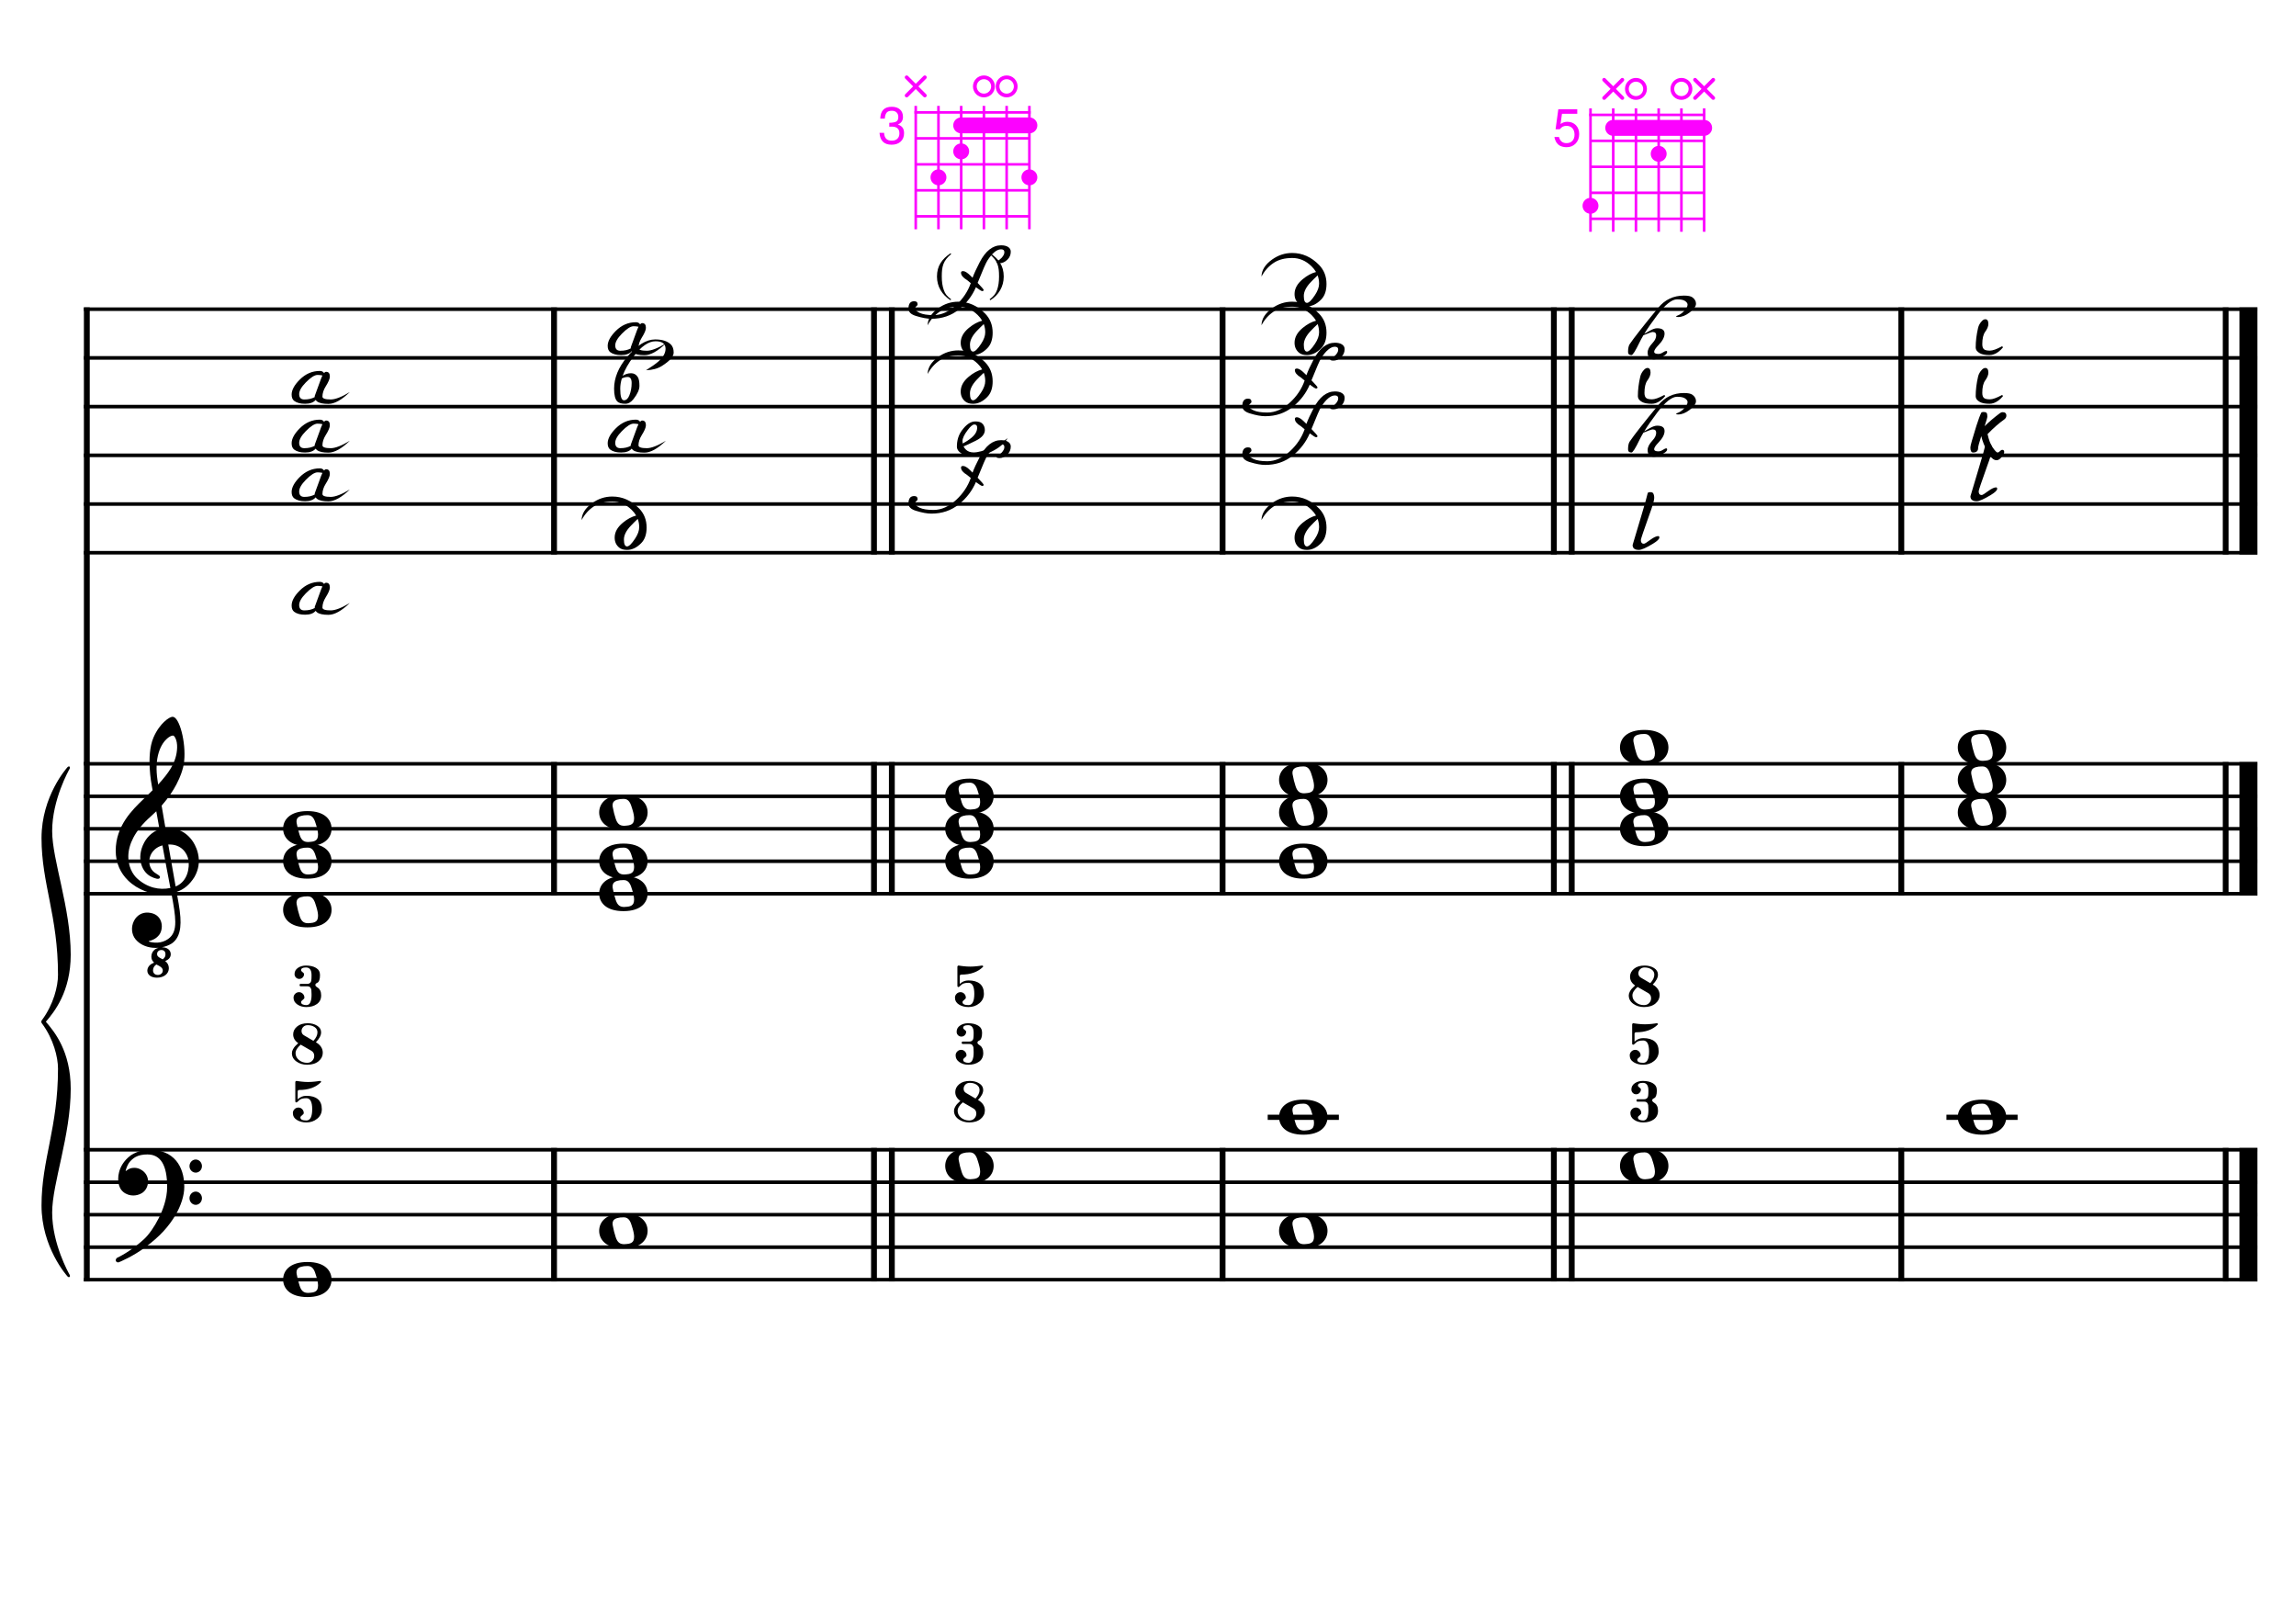 <?xml version="1.0" encoding="UTF-8" standalone="no"?>
<svg width="4209.44px" height="2976.38px" viewBox="0 0 4209.44 2976.38"
 xmlns="http://www.w3.org/2000/svg" xmlns:xlink="http://www.w3.org/1999/xlink" version="1.2" baseProfile="tiny">
<title>DoMajeur (2)</title>
<desc>Generated by MuseScore 3.6.2</desc>
<polyline class="StaffLines" fill="none" stroke="#000000" stroke-width="6.55" stroke-linejoin="bevel" points="153.819,566.759 4138.58,566.759"/>
<polyline class="StaffLines" fill="none" stroke="#000000" stroke-width="6.55" stroke-linejoin="bevel" points="153.819,656.05 4138.58,656.05"/>
<polyline class="StaffLines" fill="none" stroke="#000000" stroke-width="6.55" stroke-linejoin="bevel" points="153.819,745.342 4138.58,745.342"/>
<polyline class="StaffLines" fill="none" stroke="#000000" stroke-width="6.55" stroke-linejoin="bevel" points="153.819,834.633 4138.58,834.633"/>
<polyline class="StaffLines" fill="none" stroke="#000000" stroke-width="6.55" stroke-linejoin="bevel" points="153.819,923.924 4138.58,923.924"/>
<polyline class="StaffLines" fill="none" stroke="#000000" stroke-width="6.55" stroke-linejoin="bevel" points="153.819,1013.22 4138.58,1013.22"/>
<polyline class="StaffLines" fill="none" stroke="#000000" stroke-width="6.55" stroke-linejoin="bevel" points="153.819,1400.14 4138.58,1400.14"/>
<polyline class="StaffLines" fill="none" stroke="#000000" stroke-width="6.55" stroke-linejoin="bevel" points="153.819,1459.67 4138.58,1459.67"/>
<polyline class="StaffLines" fill="none" stroke="#000000" stroke-width="6.55" stroke-linejoin="bevel" points="153.819,1519.2 4138.58,1519.2"/>
<polyline class="StaffLines" fill="none" stroke="#000000" stroke-width="6.55" stroke-linejoin="bevel" points="153.819,1578.73 4138.58,1578.73"/>
<polyline class="StaffLines" fill="none" stroke="#000000" stroke-width="6.55" stroke-linejoin="bevel" points="153.819,1638.26 4138.58,1638.26"/>
<polyline class="StaffLines" fill="none" stroke="#000000" stroke-width="6.55" stroke-linejoin="bevel" points="153.819,2107.6 4138.58,2107.6"/>
<polyline class="StaffLines" fill="none" stroke="#000000" stroke-width="6.55" stroke-linejoin="bevel" points="153.819,2167.13 4138.58,2167.13"/>
<polyline class="StaffLines" fill="none" stroke="#000000" stroke-width="6.55" stroke-linejoin="bevel" points="153.819,2226.65 4138.58,2226.65"/>
<polyline class="StaffLines" fill="none" stroke="#000000" stroke-width="6.55" stroke-linejoin="bevel" points="153.819,2286.18 4138.58,2286.18"/>
<polyline class="StaffLines" fill="none" stroke="#000000" stroke-width="6.55" stroke-linejoin="bevel" points="153.819,2345.71 4138.58,2345.71"/>
<path class="Symbol" transform="matrix(2.381,0,0,2.381,1717.83,507.232)" d="M0,-0.1 C0,7.7 4,14 10.4,18.1 L10.9,17.4 C7.5,14.8 6.3,13.3 5.2,10.1 C4.2,7.2 3.7,4 3.7,-0.2 C3.7,-8.1 4.8,-12.3 10.9,-17.4 L10.5,-18.1 C3.9,-13.6 0,-8.5 0,-0.1"/>
<path class="Symbol" transform="matrix(2.381,0,0,2.381,1822.84,507.232)" d="M3.7,-0.2 C3.7,4 3.2,7.2 2.2,10.1 C1,13.3 -0.2,14.8 -3.6,17.4 L-3,18.1 C3.4,14.1 7.3,7.6 7.3,-0.1 C7.3,-8.4 3.4,-13.8 -3.2,-18.1 L-3.6,-17.4 C2.6,-12.4 3.7,-8.1 3.7,-0.2"/>
<polyline class="BarLine" fill="none" stroke="#000000" stroke-width="10.71" stroke-linejoin="bevel" points="159.176,2104.32 159.176,2348.98"/>
<polyline class="BarLine" fill="none" stroke="#000000" stroke-width="10.71" stroke-linejoin="bevel" points="1015.78,2104.32 1015.78,2348.98"/>
<polyline class="BarLine" fill="none" stroke="#000000" stroke-width="10.71" stroke-linejoin="bevel" points="1602.35,2104.32 1602.35,2348.98"/>
<polyline class="BarLine" fill="none" stroke="#000000" stroke-width="10.71" stroke-linejoin="bevel" points="1635.09,2104.32 1635.09,2348.98"/>
<polyline class="BarLine" fill="none" stroke="#000000" stroke-width="10.71" stroke-linejoin="bevel" points="2241.44,2104.32 2241.44,2348.98"/>
<polyline class="BarLine" fill="none" stroke="#000000" stroke-width="10.71" stroke-linejoin="bevel" points="2848.84,2104.32 2848.84,2348.98"/>
<polyline class="BarLine" fill="none" stroke="#000000" stroke-width="10.71" stroke-linejoin="bevel" points="2881.58,2104.32 2881.58,2348.98"/>
<polyline class="BarLine" fill="none" stroke="#000000" stroke-width="10.71" stroke-linejoin="bevel" points="3485.82,2104.32 3485.82,2348.98"/>
<polyline class="BarLine" fill="none" stroke="#000000" stroke-width="10.71" stroke-linejoin="bevel" points="4080.54,2104.32 4080.54,2348.98"/>
<polyline class="BarLine" fill="none" stroke="#000000" stroke-width="32.74" stroke-linejoin="bevel" points="4122.21,2104.32 4122.21,2348.98"/>
<polyline class="BarLine" fill="none" stroke="#000000" stroke-width="10.71" stroke-linejoin="bevel" points="159.176,1396.87 159.176,2107.6"/>
<polyline class="BarLine" fill="none" stroke="#000000" stroke-width="10.71" stroke-linejoin="bevel" points="1015.78,1396.87 1015.78,1641.53"/>
<polyline class="BarLine" fill="none" stroke="#000000" stroke-width="10.71" stroke-linejoin="bevel" points="1602.35,1396.87 1602.35,1641.53"/>
<polyline class="BarLine" fill="none" stroke="#000000" stroke-width="10.71" stroke-linejoin="bevel" points="1635.09,1396.87 1635.09,1641.53"/>
<polyline class="BarLine" fill="none" stroke="#000000" stroke-width="10.71" stroke-linejoin="bevel" points="2241.44,1396.87 2241.44,1641.53"/>
<polyline class="BarLine" fill="none" stroke="#000000" stroke-width="10.71" stroke-linejoin="bevel" points="2848.84,1396.87 2848.84,1641.53"/>
<polyline class="BarLine" fill="none" stroke="#000000" stroke-width="10.71" stroke-linejoin="bevel" points="2881.58,1396.87 2881.58,1641.53"/>
<polyline class="BarLine" fill="none" stroke="#000000" stroke-width="10.71" stroke-linejoin="bevel" points="3485.82,1396.87 3485.82,1641.53"/>
<polyline class="BarLine" fill="none" stroke="#000000" stroke-width="10.71" stroke-linejoin="bevel" points="4080.54,1396.87 4080.54,1641.53"/>
<polyline class="BarLine" fill="none" stroke="#000000" stroke-width="32.74" stroke-linejoin="bevel" points="4122.21,1396.87 4122.21,1641.53"/>
<polyline class="BarLine" fill="none" stroke="#000000" stroke-width="10.71" stroke-linejoin="bevel" points="159.176,563.485 159.176,1400.14"/>
<polyline class="BarLine" fill="none" stroke="#000000" stroke-width="10.71" stroke-linejoin="bevel" points="1015.78,563.485 1015.78,1016.49"/>
<polyline class="BarLine" fill="none" stroke="#000000" stroke-width="10.71" stroke-linejoin="bevel" points="1602.35,563.485 1602.35,1016.49"/>
<polyline class="BarLine" fill="none" stroke="#000000" stroke-width="10.71" stroke-linejoin="bevel" points="1635.09,563.485 1635.09,1016.49"/>
<polyline class="BarLine" fill="none" stroke="#000000" stroke-width="10.71" stroke-linejoin="bevel" points="2241.44,563.485 2241.44,1016.49"/>
<polyline class="BarLine" fill="none" stroke="#000000" stroke-width="10.71" stroke-linejoin="bevel" points="2848.84,563.485 2848.84,1016.49"/>
<polyline class="BarLine" fill="none" stroke="#000000" stroke-width="10.71" stroke-linejoin="bevel" points="2881.58,563.485 2881.58,1016.49"/>
<polyline class="BarLine" fill="none" stroke="#000000" stroke-width="10.71" stroke-linejoin="bevel" points="3485.82,563.485 3485.82,1016.49"/>
<polyline class="BarLine" fill="none" stroke="#000000" stroke-width="10.71" stroke-linejoin="bevel" points="4080.54,563.485 4080.54,1016.49"/>
<polyline class="BarLine" fill="none" stroke="#000000" stroke-width="32.74" stroke-linejoin="bevel" points="4122.21,563.485 4122.21,1016.49"/>
<polyline class="LedgerLine" fill="none" stroke="#000000" stroke-width="9.52" stroke-linejoin="bevel" points="2324.18,2048.07 2454.66,2048.07"/>
<polyline class="LedgerLine" fill="none" stroke="#000000" stroke-width="9.52" stroke-linejoin="bevel" points="3568.56,2048.07 3699.04,2048.07"/>
<path class="Note" transform="matrix(2.381,0,0,2.381,519.076,2345.71)" d="M18.7,-13.6 C4.9,-13.6 0,-6.6 0,-0.1 C0,6.4 4.9,13.4 18.7,13.4 C32.5,13.4 37.3,6.4 37.3,-0.1 C37.3,-6.6 32.5,-13.6 18.7,-13.6 M10.4,-4.5 C10.3,-4.9 10.3,-5.3 10.3,-5.7 C10.3,-6.5 10.5,-7.3 10.9,-8 C11.6,-9 12.8,-9.7 14.3,-10 C15.6,-10.3 16.3,-10.5 18.9,-10.5 L19,-10.5 C23,-10.5 24.3,-6.8 25.4,-3 L25.7,-2 C26.5,0.6 26.9,2.8 26.9,4.5 C26.9,5.7 26.7,6.8 26.3,7.6 C25.7,8.7 24.7,9.4 23,9.8 C22.1,10 20.6,10.1 20.6,10.1 C20.1,10.1 19.7,10.2 19.3,10.2 C16.1,10.2 14.1,9 12.7,4.7 C11.5,1 11.3,-0.1 10.4,-4.5"/>
<path class="Note" transform="matrix(2.381,0,0,2.381,1098.52,2256.42)" d="M18.7,-13.6 C4.9,-13.6 0,-6.6 0,-0.1 C0,6.4 4.9,13.4 18.7,13.4 C32.5,13.4 37.3,6.4 37.3,-0.1 C37.3,-6.6 32.5,-13.6 18.7,-13.6 M10.4,-4.5 C10.3,-4.9 10.3,-5.3 10.3,-5.7 C10.3,-6.5 10.5,-7.3 10.9,-8 C11.6,-9 12.8,-9.7 14.3,-10 C15.6,-10.3 16.3,-10.5 18.9,-10.5 L19,-10.5 C23,-10.5 24.3,-6.8 25.4,-3 L25.7,-2 C26.5,0.6 26.9,2.8 26.9,4.5 C26.9,5.7 26.7,6.8 26.3,7.6 C25.7,8.7 24.7,9.4 23,9.8 C22.1,10 20.6,10.1 20.6,10.1 C20.1,10.1 19.7,10.2 19.3,10.2 C16.1,10.2 14.1,9 12.7,4.7 C11.5,1 11.3,-0.1 10.4,-4.5"/>
<path class="Note" transform="matrix(2.381,0,0,2.381,1732.94,2137.36)" d="M18.7,-13.6 C4.9,-13.6 0,-6.6 0,-0.1 C0,6.4 4.9,13.4 18.7,13.4 C32.5,13.4 37.3,6.4 37.3,-0.1 C37.3,-6.6 32.5,-13.6 18.7,-13.6 M10.4,-4.5 C10.3,-4.9 10.3,-5.3 10.3,-5.7 C10.3,-6.5 10.5,-7.3 10.9,-8 C11.6,-9 12.8,-9.7 14.3,-10 C15.6,-10.3 16.3,-10.5 18.9,-10.5 L19,-10.5 C23,-10.5 24.3,-6.8 25.4,-3 L25.7,-2 C26.5,0.6 26.9,2.8 26.9,4.5 C26.9,5.7 26.7,6.8 26.3,7.6 C25.7,8.7 24.7,9.4 23,9.8 C22.1,10 20.6,10.1 20.6,10.1 C20.1,10.1 19.7,10.2 19.3,10.2 C16.1,10.2 14.1,9 12.7,4.7 C11.5,1 11.3,-0.1 10.4,-4.5"/>
<path class="Note" transform="matrix(2.381,0,0,2.381,2345.01,2256.42)" d="M18.7,-13.6 C4.9,-13.6 0,-6.6 0,-0.1 C0,6.4 4.9,13.4 18.7,13.4 C32.5,13.4 37.3,6.4 37.3,-0.1 C37.3,-6.6 32.5,-13.6 18.7,-13.6 M10.4,-4.5 C10.3,-4.9 10.3,-5.3 10.3,-5.7 C10.3,-6.5 10.5,-7.3 10.9,-8 C11.6,-9 12.8,-9.7 14.3,-10 C15.6,-10.3 16.3,-10.5 18.9,-10.5 L19,-10.5 C23,-10.5 24.3,-6.8 25.4,-3 L25.7,-2 C26.5,0.6 26.9,2.8 26.9,4.5 C26.9,5.7 26.7,6.8 26.3,7.6 C25.7,8.7 24.7,9.4 23,9.8 C22.1,10 20.6,10.1 20.6,10.1 C20.1,10.1 19.7,10.2 19.3,10.2 C16.1,10.2 14.1,9 12.7,4.7 C11.5,1 11.3,-0.1 10.4,-4.5"/>
<path class="Note" transform="matrix(2.381,0,0,2.381,2345.01,2048.07)" d="M18.7,-13.6 C4.9,-13.6 0,-6.6 0,-0.1 C0,6.4 4.9,13.4 18.7,13.4 C32.5,13.4 37.3,6.4 37.3,-0.1 C37.3,-6.6 32.5,-13.6 18.7,-13.6 M10.4,-4.5 C10.3,-4.9 10.3,-5.3 10.3,-5.7 C10.3,-6.5 10.5,-7.3 10.9,-8 C11.6,-9 12.8,-9.7 14.3,-10 C15.6,-10.3 16.3,-10.5 18.9,-10.5 L19,-10.5 C23,-10.5 24.3,-6.8 25.4,-3 L25.7,-2 C26.5,0.6 26.9,2.8 26.9,4.5 C26.9,5.7 26.7,6.8 26.3,7.6 C25.7,8.7 24.7,9.4 23,9.8 C22.1,10 20.6,10.1 20.6,10.1 C20.1,10.1 19.7,10.2 19.3,10.2 C16.1,10.2 14.1,9 12.7,4.7 C11.5,1 11.3,-0.1 10.4,-4.5"/>
<path class="Note" transform="matrix(2.381,0,0,2.381,2970.04,2137.36)" d="M18.7,-13.6 C4.9,-13.6 0,-6.6 0,-0.1 C0,6.4 4.9,13.4 18.7,13.4 C32.5,13.4 37.3,6.4 37.3,-0.1 C37.3,-6.6 32.5,-13.6 18.7,-13.6 M10.4,-4.5 C10.3,-4.9 10.3,-5.3 10.3,-5.7 C10.3,-6.5 10.5,-7.3 10.9,-8 C11.6,-9 12.8,-9.7 14.3,-10 C15.6,-10.3 16.3,-10.5 18.9,-10.5 L19,-10.5 C23,-10.5 24.3,-6.8 25.4,-3 L25.7,-2 C26.5,0.6 26.9,2.8 26.9,4.5 C26.9,5.7 26.7,6.8 26.3,7.6 C25.7,8.7 24.7,9.4 23,9.8 C22.1,10 20.6,10.1 20.6,10.1 C20.1,10.1 19.7,10.2 19.3,10.2 C16.1,10.2 14.1,9 12.7,4.7 C11.5,1 11.3,-0.1 10.4,-4.5"/>
<path class="Note" transform="matrix(2.381,0,0,2.381,3589.39,2048.07)" d="M18.7,-13.6 C4.9,-13.6 0,-6.6 0,-0.1 C0,6.4 4.9,13.4 18.7,13.4 C32.5,13.4 37.3,6.4 37.3,-0.1 C37.3,-6.6 32.5,-13.6 18.7,-13.6 M10.4,-4.5 C10.3,-4.9 10.3,-5.3 10.3,-5.7 C10.3,-6.5 10.5,-7.3 10.9,-8 C11.6,-9 12.8,-9.7 14.3,-10 C15.6,-10.3 16.3,-10.5 18.9,-10.5 L19,-10.5 C23,-10.5 24.3,-6.8 25.4,-3 L25.7,-2 C26.5,0.6 26.9,2.8 26.9,4.5 C26.9,5.7 26.7,6.8 26.3,7.6 C25.7,8.7 24.7,9.4 23,9.8 C22.1,10 20.6,10.1 20.6,10.1 C20.1,10.1 19.7,10.2 19.3,10.2 C16.1,10.2 14.1,9 12.7,4.7 C11.5,1 11.3,-0.1 10.4,-4.5"/>
<path class="Note" transform="matrix(2.381,0,0,2.381,519.076,1668.02)" d="M18.7,-13.6 C4.9,-13.6 0,-6.6 0,-0.1 C0,6.4 4.9,13.4 18.7,13.4 C32.5,13.4 37.3,6.4 37.3,-0.1 C37.3,-6.6 32.5,-13.6 18.7,-13.6 M10.4,-4.5 C10.3,-4.9 10.3,-5.3 10.3,-5.7 C10.3,-6.5 10.5,-7.3 10.9,-8 C11.6,-9 12.8,-9.7 14.3,-10 C15.6,-10.3 16.3,-10.5 18.9,-10.5 L19,-10.5 C23,-10.5 24.3,-6.8 25.4,-3 L25.7,-2 C26.5,0.6 26.9,2.8 26.9,4.5 C26.9,5.7 26.7,6.8 26.3,7.6 C25.7,8.7 24.7,9.4 23,9.8 C22.1,10 20.6,10.1 20.6,10.1 C20.1,10.1 19.7,10.2 19.3,10.2 C16.1,10.2 14.1,9 12.7,4.7 C11.5,1 11.3,-0.1 10.4,-4.5"/>
<path class="Note" transform="matrix(2.381,0,0,2.381,519.076,1578.73)" d="M18.7,-13.6 C4.9,-13.6 0,-6.6 0,-0.1 C0,6.4 4.9,13.4 18.7,13.4 C32.5,13.4 37.3,6.4 37.3,-0.1 C37.3,-6.6 32.5,-13.6 18.7,-13.6 M10.4,-4.5 C10.3,-4.9 10.3,-5.3 10.3,-5.7 C10.3,-6.5 10.5,-7.3 10.9,-8 C11.6,-9 12.8,-9.7 14.3,-10 C15.6,-10.3 16.3,-10.5 18.9,-10.5 L19,-10.5 C23,-10.5 24.3,-6.8 25.4,-3 L25.7,-2 C26.5,0.6 26.9,2.8 26.9,4.5 C26.9,5.7 26.7,6.8 26.3,7.6 C25.7,8.7 24.7,9.4 23,9.8 C22.1,10 20.6,10.1 20.6,10.1 C20.1,10.1 19.7,10.2 19.3,10.2 C16.1,10.2 14.1,9 12.7,4.7 C11.5,1 11.3,-0.1 10.4,-4.5"/>
<path class="Note" transform="matrix(2.381,0,0,2.381,519.076,1519.2)" d="M18.7,-13.6 C4.9,-13.6 0,-6.6 0,-0.1 C0,6.4 4.9,13.4 18.7,13.4 C32.5,13.4 37.3,6.4 37.3,-0.1 C37.3,-6.6 32.5,-13.6 18.7,-13.6 M10.4,-4.5 C10.3,-4.9 10.3,-5.3 10.3,-5.7 C10.3,-6.5 10.5,-7.3 10.9,-8 C11.6,-9 12.8,-9.7 14.3,-10 C15.6,-10.3 16.3,-10.5 18.9,-10.5 L19,-10.5 C23,-10.5 24.3,-6.8 25.4,-3 L25.7,-2 C26.5,0.6 26.9,2.8 26.9,4.5 C26.9,5.7 26.7,6.8 26.3,7.6 C25.7,8.7 24.7,9.4 23,9.8 C22.1,10 20.6,10.1 20.6,10.1 C20.1,10.1 19.7,10.2 19.3,10.2 C16.1,10.2 14.1,9 12.7,4.7 C11.5,1 11.3,-0.1 10.4,-4.5"/>
<path class="Note" transform="matrix(2.381,0,0,2.381,1098.52,1638.26)" d="M18.7,-13.6 C4.9,-13.6 0,-6.6 0,-0.1 C0,6.4 4.9,13.4 18.7,13.4 C32.5,13.4 37.3,6.4 37.3,-0.1 C37.3,-6.6 32.5,-13.6 18.7,-13.6 M10.4,-4.5 C10.3,-4.9 10.3,-5.3 10.3,-5.7 C10.3,-6.5 10.5,-7.3 10.9,-8 C11.6,-9 12.8,-9.7 14.3,-10 C15.6,-10.3 16.3,-10.5 18.9,-10.5 L19,-10.5 C23,-10.5 24.3,-6.8 25.4,-3 L25.7,-2 C26.5,0.6 26.9,2.8 26.9,4.5 C26.9,5.7 26.7,6.8 26.3,7.6 C25.7,8.7 24.7,9.4 23,9.8 C22.1,10 20.6,10.1 20.6,10.1 C20.1,10.1 19.7,10.2 19.3,10.2 C16.1,10.2 14.1,9 12.7,4.7 C11.5,1 11.3,-0.1 10.4,-4.5"/>
<path class="Note" transform="matrix(2.381,0,0,2.381,1098.52,1578.73)" d="M18.7,-13.6 C4.9,-13.6 0,-6.6 0,-0.1 C0,6.4 4.9,13.4 18.7,13.4 C32.5,13.4 37.3,6.4 37.3,-0.1 C37.3,-6.6 32.5,-13.6 18.7,-13.6 M10.4,-4.5 C10.3,-4.9 10.3,-5.3 10.3,-5.7 C10.3,-6.5 10.5,-7.3 10.9,-8 C11.6,-9 12.8,-9.7 14.3,-10 C15.6,-10.3 16.3,-10.5 18.9,-10.5 L19,-10.5 C23,-10.5 24.3,-6.8 25.4,-3 L25.7,-2 C26.5,0.6 26.9,2.8 26.9,4.5 C26.9,5.7 26.7,6.8 26.3,7.6 C25.7,8.7 24.7,9.4 23,9.8 C22.1,10 20.6,10.1 20.6,10.1 C20.1,10.1 19.7,10.2 19.3,10.2 C16.1,10.2 14.1,9 12.7,4.7 C11.5,1 11.3,-0.1 10.4,-4.5"/>
<path class="Note" transform="matrix(2.381,0,0,2.381,1098.52,1489.44)" d="M18.7,-13.6 C4.9,-13.6 0,-6.6 0,-0.1 C0,6.4 4.9,13.4 18.7,13.4 C32.5,13.4 37.3,6.4 37.3,-0.1 C37.3,-6.6 32.5,-13.6 18.7,-13.6 M10.4,-4.5 C10.3,-4.9 10.3,-5.3 10.3,-5.7 C10.3,-6.5 10.5,-7.3 10.9,-8 C11.6,-9 12.8,-9.7 14.3,-10 C15.6,-10.3 16.3,-10.5 18.9,-10.5 L19,-10.5 C23,-10.5 24.3,-6.8 25.4,-3 L25.7,-2 C26.5,0.6 26.9,2.8 26.9,4.5 C26.9,5.7 26.7,6.8 26.3,7.6 C25.7,8.7 24.7,9.4 23,9.8 C22.1,10 20.6,10.1 20.6,10.1 C20.1,10.1 19.7,10.2 19.3,10.2 C16.1,10.2 14.1,9 12.7,4.7 C11.5,1 11.3,-0.1 10.4,-4.5"/>
<path class="Note" transform="matrix(2.381,0,0,2.381,1732.94,1578.73)" d="M18.7,-13.6 C4.9,-13.6 0,-6.6 0,-0.1 C0,6.4 4.9,13.4 18.7,13.4 C32.5,13.4 37.3,6.4 37.3,-0.1 C37.3,-6.6 32.5,-13.6 18.7,-13.6 M10.4,-4.5 C10.3,-4.9 10.3,-5.3 10.3,-5.7 C10.3,-6.5 10.5,-7.3 10.9,-8 C11.6,-9 12.8,-9.7 14.3,-10 C15.6,-10.3 16.3,-10.5 18.9,-10.5 L19,-10.5 C23,-10.5 24.3,-6.8 25.4,-3 L25.7,-2 C26.5,0.6 26.9,2.8 26.9,4.5 C26.9,5.7 26.7,6.8 26.3,7.6 C25.7,8.7 24.7,9.4 23,9.8 C22.1,10 20.6,10.1 20.6,10.1 C20.1,10.1 19.7,10.2 19.3,10.2 C16.1,10.2 14.1,9 12.7,4.7 C11.5,1 11.3,-0.1 10.4,-4.5"/>
<path class="Note" transform="matrix(2.381,0,0,2.381,1732.94,1519.2)" d="M18.7,-13.6 C4.9,-13.6 0,-6.6 0,-0.1 C0,6.4 4.9,13.4 18.7,13.4 C32.5,13.4 37.3,6.4 37.3,-0.1 C37.3,-6.6 32.5,-13.6 18.7,-13.6 M10.4,-4.5 C10.3,-4.9 10.3,-5.3 10.3,-5.7 C10.3,-6.5 10.5,-7.3 10.9,-8 C11.6,-9 12.8,-9.7 14.3,-10 C15.6,-10.3 16.3,-10.5 18.9,-10.5 L19,-10.5 C23,-10.5 24.3,-6.8 25.4,-3 L25.7,-2 C26.5,0.6 26.9,2.8 26.9,4.5 C26.9,5.7 26.7,6.8 26.3,7.6 C25.7,8.7 24.7,9.4 23,9.8 C22.1,10 20.6,10.1 20.6,10.1 C20.1,10.1 19.7,10.2 19.3,10.2 C16.1,10.2 14.1,9 12.7,4.7 C11.5,1 11.3,-0.1 10.4,-4.5"/>
<path class="Note" transform="matrix(2.381,0,0,2.381,1732.94,1459.67)" d="M18.7,-13.6 C4.9,-13.6 0,-6.6 0,-0.1 C0,6.4 4.9,13.4 18.7,13.4 C32.5,13.4 37.3,6.4 37.3,-0.1 C37.3,-6.6 32.5,-13.6 18.7,-13.6 M10.4,-4.5 C10.3,-4.9 10.3,-5.3 10.3,-5.7 C10.3,-6.5 10.5,-7.3 10.9,-8 C11.6,-9 12.8,-9.7 14.3,-10 C15.6,-10.3 16.3,-10.5 18.9,-10.5 L19,-10.5 C23,-10.5 24.3,-6.8 25.4,-3 L25.7,-2 C26.5,0.6 26.9,2.8 26.9,4.5 C26.9,5.7 26.7,6.8 26.3,7.6 C25.7,8.7 24.7,9.4 23,9.8 C22.1,10 20.6,10.1 20.6,10.1 C20.1,10.1 19.7,10.2 19.3,10.2 C16.1,10.2 14.1,9 12.7,4.7 C11.5,1 11.3,-0.1 10.4,-4.5"/>
<path class="Note" transform="matrix(2.381,0,0,2.381,2345.01,1578.73)" d="M18.7,-13.6 C4.9,-13.6 0,-6.6 0,-0.1 C0,6.4 4.9,13.4 18.7,13.4 C32.5,13.4 37.3,6.4 37.3,-0.1 C37.3,-6.6 32.5,-13.6 18.7,-13.6 M10.4,-4.5 C10.3,-4.9 10.3,-5.3 10.3,-5.7 C10.3,-6.5 10.5,-7.3 10.9,-8 C11.6,-9 12.8,-9.7 14.3,-10 C15.6,-10.3 16.3,-10.5 18.9,-10.5 L19,-10.5 C23,-10.5 24.3,-6.8 25.4,-3 L25.7,-2 C26.5,0.6 26.9,2.8 26.9,4.5 C26.9,5.7 26.7,6.8 26.3,7.6 C25.7,8.7 24.7,9.4 23,9.8 C22.1,10 20.6,10.1 20.6,10.1 C20.1,10.1 19.7,10.2 19.3,10.2 C16.1,10.2 14.1,9 12.7,4.7 C11.5,1 11.3,-0.1 10.4,-4.5"/>
<path class="Note" transform="matrix(2.381,0,0,2.381,2345.01,1489.44)" d="M18.7,-13.6 C4.9,-13.6 0,-6.6 0,-0.1 C0,6.4 4.9,13.4 18.7,13.4 C32.5,13.4 37.3,6.4 37.3,-0.1 C37.3,-6.6 32.5,-13.6 18.7,-13.6 M10.4,-4.5 C10.3,-4.9 10.3,-5.3 10.3,-5.7 C10.3,-6.5 10.5,-7.3 10.9,-8 C11.6,-9 12.8,-9.7 14.3,-10 C15.6,-10.3 16.3,-10.5 18.9,-10.5 L19,-10.5 C23,-10.5 24.3,-6.8 25.4,-3 L25.7,-2 C26.5,0.6 26.9,2.8 26.9,4.5 C26.9,5.7 26.7,6.8 26.3,7.6 C25.7,8.7 24.7,9.4 23,9.8 C22.1,10 20.6,10.1 20.6,10.1 C20.1,10.1 19.7,10.2 19.3,10.2 C16.1,10.2 14.1,9 12.7,4.7 C11.5,1 11.3,-0.1 10.4,-4.5"/>
<path class="Note" transform="matrix(2.381,0,0,2.381,2345.01,1429.91)" d="M18.7,-13.6 C4.9,-13.6 0,-6.6 0,-0.1 C0,6.4 4.9,13.4 18.7,13.4 C32.5,13.4 37.3,6.4 37.3,-0.1 C37.3,-6.6 32.5,-13.6 18.7,-13.6 M10.4,-4.5 C10.3,-4.9 10.3,-5.3 10.3,-5.7 C10.3,-6.5 10.5,-7.3 10.9,-8 C11.6,-9 12.8,-9.7 14.3,-10 C15.6,-10.3 16.3,-10.5 18.9,-10.5 L19,-10.5 C23,-10.5 24.3,-6.8 25.4,-3 L25.7,-2 C26.5,0.6 26.9,2.8 26.9,4.5 C26.9,5.7 26.7,6.8 26.3,7.6 C25.7,8.7 24.7,9.4 23,9.8 C22.1,10 20.6,10.1 20.6,10.1 C20.1,10.1 19.7,10.2 19.3,10.2 C16.1,10.2 14.1,9 12.7,4.7 C11.5,1 11.3,-0.1 10.4,-4.5"/>
<path class="Note" transform="matrix(2.381,0,0,2.381,2970.04,1519.2)" d="M18.7,-13.6 C4.9,-13.6 0,-6.6 0,-0.1 C0,6.4 4.9,13.4 18.7,13.4 C32.5,13.4 37.3,6.4 37.3,-0.1 C37.3,-6.6 32.5,-13.6 18.7,-13.6 M10.4,-4.5 C10.3,-4.9 10.3,-5.3 10.3,-5.7 C10.3,-6.5 10.5,-7.3 10.9,-8 C11.6,-9 12.8,-9.7 14.3,-10 C15.6,-10.3 16.3,-10.5 18.9,-10.5 L19,-10.5 C23,-10.5 24.3,-6.8 25.4,-3 L25.7,-2 C26.5,0.6 26.9,2.8 26.9,4.5 C26.9,5.7 26.7,6.8 26.3,7.6 C25.7,8.7 24.7,9.4 23,9.8 C22.1,10 20.6,10.1 20.6,10.1 C20.1,10.1 19.7,10.2 19.3,10.2 C16.1,10.2 14.1,9 12.7,4.7 C11.5,1 11.3,-0.1 10.4,-4.5"/>
<path class="Note" transform="matrix(2.381,0,0,2.381,2970.04,1459.67)" d="M18.7,-13.6 C4.9,-13.6 0,-6.6 0,-0.1 C0,6.4 4.9,13.4 18.7,13.4 C32.5,13.4 37.3,6.4 37.3,-0.1 C37.3,-6.6 32.5,-13.6 18.7,-13.6 M10.4,-4.5 C10.3,-4.9 10.3,-5.3 10.3,-5.7 C10.3,-6.5 10.5,-7.3 10.9,-8 C11.6,-9 12.8,-9.7 14.3,-10 C15.6,-10.3 16.3,-10.5 18.9,-10.5 L19,-10.5 C23,-10.5 24.3,-6.8 25.4,-3 L25.7,-2 C26.5,0.6 26.9,2.8 26.9,4.5 C26.9,5.7 26.7,6.8 26.3,7.6 C25.7,8.7 24.7,9.4 23,9.8 C22.1,10 20.6,10.1 20.6,10.1 C20.1,10.1 19.7,10.2 19.3,10.2 C16.1,10.2 14.1,9 12.7,4.7 C11.5,1 11.3,-0.1 10.4,-4.5"/>
<path class="Note" transform="matrix(2.381,0,0,2.381,2970.04,1370.38)" d="M18.7,-13.6 C4.9,-13.6 0,-6.6 0,-0.1 C0,6.4 4.9,13.4 18.7,13.4 C32.5,13.4 37.3,6.4 37.3,-0.1 C37.3,-6.6 32.5,-13.6 18.7,-13.6 M10.4,-4.5 C10.3,-4.9 10.3,-5.3 10.3,-5.7 C10.3,-6.5 10.5,-7.3 10.9,-8 C11.6,-9 12.8,-9.7 14.3,-10 C15.6,-10.3 16.3,-10.5 18.9,-10.5 L19,-10.5 C23,-10.5 24.3,-6.8 25.4,-3 L25.7,-2 C26.5,0.6 26.9,2.8 26.9,4.5 C26.9,5.7 26.7,6.8 26.3,7.6 C25.7,8.7 24.7,9.4 23,9.8 C22.1,10 20.6,10.1 20.6,10.1 C20.1,10.1 19.7,10.2 19.3,10.2 C16.1,10.2 14.1,9 12.7,4.7 C11.5,1 11.3,-0.1 10.4,-4.5"/>
<path class="Note" transform="matrix(2.381,0,0,2.381,3589.39,1489.44)" d="M18.7,-13.6 C4.9,-13.6 0,-6.6 0,-0.1 C0,6.4 4.9,13.4 18.7,13.4 C32.5,13.4 37.3,6.4 37.3,-0.1 C37.3,-6.6 32.5,-13.6 18.7,-13.6 M10.4,-4.5 C10.3,-4.9 10.3,-5.3 10.3,-5.7 C10.3,-6.5 10.5,-7.3 10.9,-8 C11.6,-9 12.8,-9.7 14.3,-10 C15.6,-10.3 16.3,-10.5 18.9,-10.5 L19,-10.5 C23,-10.5 24.3,-6.8 25.4,-3 L25.7,-2 C26.5,0.6 26.9,2.8 26.9,4.5 C26.9,5.7 26.7,6.8 26.3,7.6 C25.7,8.7 24.7,9.4 23,9.8 C22.1,10 20.6,10.1 20.6,10.1 C20.1,10.1 19.7,10.2 19.3,10.2 C16.1,10.2 14.1,9 12.7,4.7 C11.5,1 11.3,-0.1 10.4,-4.5"/>
<path class="Note" transform="matrix(2.381,0,0,2.381,3589.39,1429.91)" d="M18.7,-13.6 C4.9,-13.6 0,-6.6 0,-0.1 C0,6.4 4.9,13.4 18.7,13.4 C32.5,13.4 37.3,6.4 37.3,-0.1 C37.3,-6.6 32.5,-13.6 18.7,-13.6 M10.4,-4.5 C10.3,-4.9 10.3,-5.3 10.3,-5.7 C10.3,-6.5 10.5,-7.3 10.9,-8 C11.6,-9 12.8,-9.7 14.3,-10 C15.6,-10.3 16.3,-10.5 18.9,-10.5 L19,-10.5 C23,-10.5 24.3,-6.8 25.4,-3 L25.7,-2 C26.5,0.6 26.9,2.8 26.9,4.5 C26.9,5.7 26.7,6.8 26.3,7.6 C25.7,8.7 24.7,9.4 23,9.8 C22.1,10 20.6,10.1 20.6,10.1 C20.1,10.1 19.7,10.2 19.3,10.2 C16.1,10.2 14.1,9 12.7,4.7 C11.5,1 11.3,-0.1 10.4,-4.5"/>
<path class="Note" transform="matrix(2.381,0,0,2.381,3589.39,1370.38)" d="M18.7,-13.6 C4.9,-13.6 0,-6.6 0,-0.1 C0,6.4 4.9,13.4 18.7,13.4 C32.5,13.4 37.3,6.4 37.3,-0.1 C37.3,-6.6 32.5,-13.6 18.7,-13.6 M10.4,-4.5 C10.3,-4.9 10.3,-5.3 10.3,-5.7 C10.3,-6.5 10.5,-7.3 10.9,-8 C11.6,-9 12.8,-9.7 14.3,-10 C15.6,-10.3 16.3,-10.5 18.9,-10.5 L19,-10.5 C23,-10.5 24.3,-6.8 25.4,-3 L25.7,-2 C26.5,0.6 26.9,2.8 26.9,4.5 C26.9,5.7 26.7,6.8 26.3,7.6 C25.7,8.7 24.7,9.4 23,9.8 C22.1,10 20.6,10.1 20.6,10.1 C20.1,10.1 19.7,10.2 19.3,10.2 C16.1,10.2 14.1,9 12.7,4.7 C11.5,1 11.3,-0.1 10.4,-4.5"/>
<path class="Note" d="M597.895,1068.22 C602.466,1068.22 604.752,1071.09 604.752,1076.82 C604.752,1080.85 602.234,1086.85 597.198,1094.83 C593.17,1101.26 591.155,1107.54 591.155,1113.66 C591.155,1117.15 596.23,1118.89 606.379,1118.89 C614.746,1118.89 626.406,1114.36 641.358,1105.29 C626.328,1119.78 613.274,1127.02 602.195,1127.02 C592.201,1127.02 585.228,1125.51 581.277,1122.49 C580.27,1121.72 579.418,1120.79 578.721,1119.7 C574.847,1124.43 568.378,1126.79 559.313,1126.79 C550.636,1126.79 543.974,1125.01 539.325,1121.45 C536.226,1119.04 534.677,1115.21 534.677,1109.94 C534.677,1101.57 539.635,1092.43 549.552,1082.52 C560.166,1071.9 572.445,1066.59 586.391,1066.59 C589.877,1066.59 592.433,1067.87 594.06,1070.43 C595.378,1068.96 596.656,1068.22 597.895,1068.22 M577.094,1114.47 C577.016,1113.85 576.977,1113.23 576.977,1112.61 C576.977,1112.3 580.929,1101.5 588.831,1080.19 C589.606,1078.1 590.38,1076.32 591.155,1074.85 C588.134,1074.23 585.151,1073.92 582.207,1073.92 C576.784,1073.92 569.579,1078.53 560.592,1087.74 C552.534,1095.96 548.506,1103.05 548.506,1109.01 C548.506,1115.6 551.643,1118.89 557.919,1118.89 C565.511,1118.89 571.903,1117.42 577.094,1114.47"/>
<path class="Note" d="M597.895,860.173 C602.466,860.173 604.752,863.039 604.752,868.772 C604.752,872.801 602.234,878.805 597.198,886.785 C593.17,893.215 591.155,899.491 591.155,905.611 C591.155,909.097 596.23,910.841 606.379,910.841 C614.746,910.841 626.406,906.308 641.358,897.244 C626.328,911.731 613.274,918.975 602.195,918.975 C592.201,918.975 585.228,917.465 581.277,914.443 C580.27,913.668 579.418,912.739 578.721,911.654 C574.847,916.38 568.378,918.743 559.313,918.743 C550.636,918.743 543.974,916.961 539.325,913.397 C536.226,910.995 534.677,907.16 534.677,901.892 C534.677,893.525 539.635,884.383 549.552,874.466 C560.166,863.853 572.445,858.546 586.391,858.546 C589.877,858.546 592.433,859.824 594.06,862.381 C595.378,860.909 596.656,860.173 597.895,860.173 M577.094,906.424 C577.016,905.805 576.977,905.185 576.977,904.565 C576.977,904.255 580.929,893.448 588.831,872.142 C589.606,870.05 590.38,868.269 591.155,866.797 C588.134,866.177 585.151,865.867 582.207,865.867 C576.784,865.867 569.579,870.477 560.592,879.696 C552.534,887.908 548.506,894.997 548.506,900.963 C548.506,907.548 551.643,910.841 557.919,910.841 C565.511,910.841 571.903,909.368 577.094,906.424"/>
<path class="Note" d="M597.895,770.881 C602.466,770.881 604.752,773.748 604.752,779.481 C604.752,783.509 602.234,789.514 597.198,797.493 C593.17,803.924 591.155,810.199 591.155,816.32 C591.155,819.806 596.23,821.549 606.379,821.549 C614.746,821.549 626.406,817.017 641.358,807.952 C626.328,822.44 613.274,829.684 602.195,829.684 C592.201,829.684 585.228,828.173 581.277,825.152 C580.27,824.377 579.418,823.447 578.721,822.363 C574.847,827.089 568.378,829.452 559.313,829.452 C550.636,829.452 543.974,827.67 539.325,824.106 C536.226,821.704 534.677,817.869 534.677,812.601 C534.677,804.234 539.635,795.092 549.552,785.175 C560.166,774.561 572.445,769.254 586.391,769.254 C589.877,769.254 592.433,770.533 594.06,773.089 C595.378,771.617 596.656,770.881 597.895,770.881 M577.094,817.133 C577.016,816.513 576.977,815.894 576.977,815.274 C576.977,814.964 580.929,804.156 588.831,782.851 C589.606,780.759 590.38,778.977 591.155,777.505 C588.134,776.885 585.151,776.576 582.207,776.576 C576.784,776.576 569.579,781.185 560.592,790.405 C552.534,798.617 548.506,805.706 548.506,811.671 C548.506,818.257 551.643,821.549 557.919,821.549 C565.511,821.549 571.903,820.077 577.094,817.133"/>
<path class="Note" d="M597.895,681.59 C602.466,681.59 604.752,684.456 604.752,690.189 C604.752,694.218 602.234,700.222 597.198,708.202 C593.17,714.632 591.155,720.908 591.155,727.028 C591.155,730.515 596.23,732.258 606.379,732.258 C614.746,732.258 626.406,727.726 641.358,718.661 C626.328,733.149 613.274,740.393 602.195,740.393 C592.201,740.393 585.228,738.882 581.277,735.86 C580.27,735.086 579.418,734.156 578.721,733.071 C574.847,737.797 568.378,740.16 559.313,740.16 C550.636,740.16 543.974,738.378 539.325,734.814 C536.226,732.413 534.677,728.578 534.677,723.31 C534.677,714.942 539.635,705.8 549.552,695.884 C560.166,685.27 572.445,679.963 586.391,679.963 C589.877,679.963 592.433,681.241 594.06,683.798 C595.378,682.326 596.656,681.59 597.895,681.59 M577.094,727.842 C577.016,727.222 576.977,726.602 576.977,725.982 C576.977,725.673 580.929,714.865 588.831,693.56 C589.606,691.468 590.38,689.686 591.155,688.214 C588.134,687.594 585.151,687.284 582.207,687.284 C576.784,687.284 569.579,691.894 560.592,701.113 C552.534,709.326 548.506,716.414 548.506,722.38 C548.506,728.965 551.643,732.258 557.919,732.258 C565.511,732.258 571.903,730.786 577.094,727.842"/>
<path class="Note" d="M1066.25,953.415 C1066.56,941.716 1073.03,931.335 1085.66,922.271 C1096.89,914.213 1109.17,910.185 1122.5,910.185 C1141.17,910.185 1157.63,917.506 1171.89,932.148 C1180.95,941.523 1185.49,953.144 1185.49,967.012 C1185.49,979.485 1182.15,989.053 1175.49,995.716 C1167.36,1003.93 1158.76,1008.03 1149.69,1008.03 C1143.49,1008.03 1138.69,1006.64 1135.28,1003.85 C1129.7,999.28 1126.92,993.159 1126.92,985.489 C1126.92,975.573 1131.87,966.508 1141.79,958.296 C1149.92,951.556 1158.1,947.14 1166.31,945.048 C1164.14,941.329 1161.39,937.843 1158.06,934.589 C1147.68,924.44 1135.9,919.365 1122.73,919.365 C1109.02,919.365 1097.67,922.348 1088.68,928.313 C1079.38,934.434 1071.91,942.801 1066.25,953.415 M1169.22,951.207 C1164.95,955.158 1160.69,959.381 1156.43,963.874 C1148.07,972.706 1143.88,981.073 1143.88,988.976 C1143.88,997.42 1145.82,1001.64 1149.69,1001.64 C1153.18,1001.64 1158.06,996.878 1164.33,987.349 C1169.37,979.756 1171.89,972.784 1171.89,966.431 C1171.89,961.007 1171,955.933 1169.22,951.207"/>
<path class="Note" d="M1177.34,592.299 C1181.91,592.299 1184.2,595.165 1184.2,600.898 C1184.2,604.927 1181.68,610.931 1176.64,618.911 C1172.62,625.341 1170.6,631.617 1170.6,637.737 C1170.6,641.223 1175.68,642.966 1185.82,642.966 C1194.19,642.966 1205.85,638.434 1220.8,629.37 C1205.77,643.857 1192.72,651.101 1181.64,651.101 C1171.65,651.101 1164.67,649.591 1160.72,646.569 C1159.72,645.794 1158.86,644.865 1158.17,643.78 C1154.29,648.506 1147.82,650.869 1138.76,650.869 C1130.08,650.869 1123.42,649.087 1118.77,645.523 C1115.67,643.121 1114.12,639.286 1114.12,634.018 C1114.12,625.651 1119.08,616.509 1129,606.592 C1139.61,595.979 1151.89,590.672 1165.84,590.672 C1169.32,590.672 1171.88,591.95 1173.51,594.507 C1174.82,593.035 1176.1,592.299 1177.34,592.299 M1156.54,638.55 C1156.46,637.931 1156.42,637.311 1156.42,636.691 C1156.42,636.381 1160.37,625.574 1168.28,604.268 C1169.05,602.176 1169.83,600.395 1170.6,598.923 C1167.58,598.303 1164.6,597.993 1161.65,597.993 C1156.23,597.993 1149.02,602.603 1140.04,611.822 C1131.98,620.034 1127.95,627.123 1127.95,633.089 C1127.95,639.674 1131.09,642.966 1137.36,642.966 C1144.96,642.966 1151.35,641.494 1156.54,638.55"/>
<path class="Note" d="M1177.34,770.881 C1181.91,770.881 1184.2,773.748 1184.2,779.481 C1184.2,783.509 1181.68,789.514 1176.64,797.493 C1172.62,803.924 1170.6,810.199 1170.6,816.32 C1170.6,819.806 1175.68,821.549 1185.82,821.549 C1194.19,821.549 1205.85,817.017 1220.8,807.952 C1205.77,822.44 1192.72,829.684 1181.64,829.684 C1171.65,829.684 1164.67,828.173 1160.72,825.152 C1159.72,824.377 1158.86,823.447 1158.17,822.363 C1154.29,827.089 1147.82,829.452 1138.76,829.452 C1130.08,829.452 1123.42,827.67 1118.77,824.106 C1115.67,821.704 1114.12,817.869 1114.12,812.601 C1114.12,804.234 1119.08,795.092 1129,785.175 C1139.61,774.561 1151.89,769.254 1165.84,769.254 C1169.32,769.254 1171.88,770.533 1173.51,773.089 C1174.82,771.617 1176.1,770.881 1177.34,770.881 M1156.54,817.133 C1156.46,816.513 1156.42,815.894 1156.42,815.274 C1156.42,814.964 1160.37,804.156 1168.28,782.851 C1169.05,780.759 1169.83,778.977 1170.6,777.505 C1167.58,776.885 1164.6,776.576 1161.65,776.576 C1156.23,776.576 1149.02,781.185 1140.04,790.405 C1131.98,798.617 1127.95,805.706 1127.95,811.671 C1127.95,818.257 1131.09,821.549 1137.36,821.549 C1144.96,821.549 1151.35,820.077 1156.54,817.133"/>
<path class="Note" d="M1184.43,678.685 C1194.89,672.099 1202.48,666.715 1207.21,662.531 C1215.88,654.861 1220.22,647.114 1220.22,639.289 C1220.22,630.147 1214.1,625.576 1201.86,625.576 C1189,625.576 1175.6,634.834 1161.65,653.351 C1152.2,665.901 1145.5,677.755 1141.55,688.911 C1146.43,685.735 1151.58,684.146 1157,684.146 C1162.12,684.146 1166.19,686.432 1169.21,691.003 C1171.3,694.179 1172.34,699.603 1172.34,707.272 C1172.34,714.168 1168.7,722.264 1161.42,731.561 C1156.93,737.294 1151.93,740.16 1146.43,740.16 C1139.46,740.16 1134.58,738.766 1131.79,735.977 C1127.84,732.025 1125.86,724.201 1125.86,712.502 C1125.86,692.824 1133.8,673.455 1149.68,654.396 C1167.58,632.936 1184.74,622.206 1201.16,622.206 C1213.87,622.206 1223.36,625.189 1229.64,631.154 C1233.28,634.641 1235.1,639.676 1235.1,646.262 C1235.1,653.622 1227.85,661.834 1213.37,670.898 C1205.77,675.702 1196.13,678.297 1184.43,678.685 M1140.04,693.792 C1138.1,700.3 1137.13,706.536 1137.13,712.502 C1137.13,726.68 1139.38,733.769 1143.87,733.769 C1148.13,733.769 1151.47,730.747 1153.87,724.704 C1156.66,717.886 1158.05,710.333 1158.05,702.043 C1158.05,694.683 1155.61,691.003 1150.73,691.003 C1147.32,691.003 1143.76,691.933 1140.04,693.792"/>
<path class="Note" d="M1700.67,596.25 C1700.98,584.551 1707.45,574.17 1720.08,565.105 C1731.32,557.048 1743.6,553.019 1756.92,553.019 C1775.59,553.019 1792.06,560.341 1806.31,574.983 C1815.37,584.357 1819.91,595.979 1819.91,609.846 C1819.91,622.32 1816.58,631.888 1809.91,638.55 C1801.78,646.763 1793.18,650.869 1784.11,650.869 C1777.92,650.869 1773.11,649.474 1769.7,646.685 C1764.13,642.114 1761.34,635.994 1761.34,628.324 C1761.34,618.407 1766.3,609.343 1776.21,601.131 C1784.35,594.39 1792.52,589.974 1800.73,587.883 C1798.56,584.164 1795.81,580.677 1792.48,577.424 C1782.1,567.274 1770.32,562.2 1757.15,562.2 C1743.44,562.2 1732.09,565.183 1723.1,571.148 C1713.81,577.269 1706.33,585.636 1700.67,596.25 M1803.64,594.042 C1799.38,597.993 1795.12,602.215 1790.85,606.709 C1782.49,615.541 1778.3,623.908 1778.3,631.81 C1778.3,640.255 1780.24,644.477 1784.11,644.477 C1787.6,644.477 1792.48,639.713 1798.76,630.183 C1803.79,622.591 1806.31,615.618 1806.31,609.265 C1806.31,603.842 1805.42,598.768 1803.64,594.042"/>
<path class="Note" d="M1826.64,837.395 C1830.98,834.451 1834.11,832.011 1836.05,830.074 C1839.62,826.278 1841.4,822.791 1841.4,819.615 C1841.4,815.974 1839.38,814.153 1835.35,814.153 C1827.53,814.153 1819.16,821.048 1810.25,834.839 C1807.54,839.022 1801.58,852.658 1792.36,875.745 C1799.72,883.337 1803.4,887.637 1803.4,888.644 C1803.4,890.039 1802.51,890.736 1800.72,890.736 C1799.33,890.736 1795.49,888.373 1789.22,883.647 C1782.4,899.529 1772.06,913.087 1758.19,924.321 C1744.01,935.787 1727.08,941.52 1707.41,941.52 C1699.89,941.52 1690.48,939.777 1679.17,936.291 C1670.1,933.502 1665.57,929.047 1665.57,922.926 C1665.57,913.862 1669.06,909.33 1676.03,909.33 C1680.21,909.33 1682.3,911.267 1682.3,915.14 C1682.3,916.38 1681.34,917.697 1679.4,919.091 C1678.39,919.789 1677.89,921.145 1677.89,923.159 C1677.89,925.561 1680.56,928.04 1685.91,930.596 C1691.72,933.385 1700.24,934.78 1711.47,934.78 C1725.96,934.78 1739.94,928.505 1753.43,915.954 C1765.67,904.565 1774.46,891.317 1779.81,876.21 C1777.71,874.505 1775.47,872.646 1773.06,870.632 C1765.63,866.216 1761.91,861.683 1761.91,857.035 C1761.91,855.098 1763.19,854.13 1765.74,854.13 C1769.15,854.13 1773.76,857.035 1779.57,862.845 C1780.81,864.085 1781.97,865.247 1783.06,866.332 C1785.77,858.894 1790.11,849.442 1796.07,837.976 C1806.84,817.213 1819.94,806.832 1835.35,806.832 C1840.85,806.832 1845.19,807.878 1848.37,809.969 C1851.55,812.061 1853.13,814.928 1853.13,818.569 C1853.13,824.38 1851,829.299 1846.74,833.328 C1842.33,837.511 1837.72,839.603 1832.91,839.603 C1828.73,839.603 1826.64,838.867 1826.64,837.395"/>
<path class="Note" d="M1847.56,803.188 C1841.2,813.182 1831.17,821.472 1817.46,828.057 C1805.53,833.79 1794.37,836.657 1783.99,836.657 C1775.7,836.657 1768.8,834.991 1763.3,831.66 C1757.34,828.018 1754.35,823.68 1754.35,818.644 C1754.35,807.255 1757.34,797.455 1763.3,789.243 C1771.44,778.086 1779.65,772.508 1787.94,772.508 C1793.83,772.508 1798.01,773.67 1800.49,775.994 C1803.9,779.016 1805.6,783.161 1805.6,788.429 C1805.6,795.867 1800.06,802.336 1788.99,807.836 C1778.22,813.182 1770.74,816.668 1766.56,818.295 C1767.49,820.232 1768.69,821.975 1770.16,823.525 C1773.8,827.398 1778.76,829.335 1785.03,829.335 C1792.94,829.335 1803.55,826.43 1816.88,820.619 C1829.66,814.964 1839.89,809.153 1847.56,803.188 M1764.93,812.95 C1770.74,810.006 1776.05,806.558 1780.85,802.607 C1787.98,796.796 1791.54,790.521 1791.54,783.781 C1791.54,779.984 1789.8,778.086 1786.31,778.086 C1783.37,778.086 1779.34,781.456 1774.23,788.197 C1767.8,796.564 1764.58,803.382 1764.58,808.65 C1764.58,810.122 1764.7,811.555 1764.93,812.95"/>
<path class="Note" d="M1700.67,685.541 C1700.98,673.842 1707.45,663.461 1720.08,654.396 C1731.32,646.339 1743.6,642.311 1756.92,642.311 C1775.59,642.311 1792.06,649.632 1806.31,664.274 C1815.37,673.649 1819.91,685.27 1819.91,699.138 C1819.91,711.611 1816.58,721.179 1809.91,727.842 C1801.78,736.054 1793.18,740.16 1784.11,740.16 C1777.92,740.16 1773.11,738.766 1769.7,735.977 C1764.13,731.406 1761.34,725.285 1761.34,717.615 C1761.34,707.699 1766.3,698.634 1776.21,690.422 C1784.35,683.682 1792.52,679.266 1800.73,677.174 C1798.56,673.455 1795.81,669.969 1792.48,666.715 C1782.1,656.566 1770.32,651.491 1757.15,651.491 C1743.44,651.491 1732.09,654.474 1723.1,660.439 C1713.81,666.56 1706.33,674.927 1700.67,685.541 M1803.64,683.333 C1799.38,687.284 1795.12,691.507 1790.85,696 C1782.49,704.832 1778.3,713.199 1778.3,721.102 C1778.3,729.546 1780.24,733.769 1784.11,733.769 C1787.6,733.769 1792.48,729.004 1798.76,719.475 C1803.79,711.882 1806.31,704.91 1806.31,698.557 C1806.31,693.133 1805.42,688.059 1803.64,683.333"/>
<path class="Note" d="M1826.64,480.23 C1830.98,477.286 1834.11,474.845 1836.05,472.909 C1839.62,469.112 1841.4,465.626 1841.4,462.45 C1841.4,458.808 1839.38,456.988 1835.35,456.988 C1827.53,456.988 1819.16,463.883 1810.25,477.673 C1807.54,481.857 1801.58,495.492 1792.36,518.579 C1799.72,526.172 1803.4,530.472 1803.4,531.479 C1803.4,532.873 1802.51,533.571 1800.72,533.571 C1799.33,533.571 1795.49,531.208 1789.22,526.482 C1782.4,542.364 1772.06,555.922 1758.19,567.156 C1744.01,578.622 1727.08,584.355 1707.41,584.355 C1699.89,584.355 1690.48,582.612 1679.17,579.125 C1670.1,576.336 1665.57,571.882 1665.57,565.761 C1665.57,556.697 1669.06,552.164 1676.03,552.164 C1680.21,552.164 1682.3,554.101 1682.3,557.975 C1682.3,559.215 1681.34,560.532 1679.4,561.926 C1678.39,562.623 1677.89,563.979 1677.89,565.994 C1677.89,568.395 1680.56,570.874 1685.91,573.431 C1691.72,576.22 1700.24,577.615 1711.47,577.615 C1725.96,577.615 1739.94,571.339 1753.43,558.788 C1765.67,547.4 1774.46,534.152 1779.81,519.044 C1777.71,517.34 1775.47,515.48 1773.06,513.466 C1765.63,509.05 1761.91,504.518 1761.91,499.869 C1761.91,497.933 1763.19,496.964 1765.74,496.964 C1769.15,496.964 1773.76,499.869 1779.57,505.68 C1780.81,506.92 1781.97,508.082 1783.06,509.166 C1785.77,501.729 1790.11,492.277 1796.07,480.811 C1806.84,460.048 1819.94,449.666 1835.35,449.666 C1840.85,449.666 1845.19,450.712 1848.37,452.804 C1851.55,454.896 1853.13,457.762 1853.13,461.404 C1853.13,467.214 1851,472.134 1846.74,476.162 C1842.33,480.346 1837.72,482.438 1832.91,482.438 C1828.73,482.438 1826.64,481.702 1826.64,480.23"/>
<path class="Note" d="M2312.75,953.415 C2313.06,941.716 2319.52,931.335 2332.15,922.271 C2343.39,914.213 2355.67,910.185 2368.99,910.185 C2387.66,910.185 2404.13,917.506 2418.38,932.148 C2427.45,941.523 2431.98,953.144 2431.98,967.012 C2431.98,979.485 2428.65,989.053 2421.98,995.716 C2413.85,1003.93 2405.25,1008.03 2396.18,1008.03 C2389.99,1008.03 2385.18,1006.64 2381.77,1003.85 C2376.2,999.28 2373.41,993.159 2373.41,985.489 C2373.41,975.573 2378.37,966.508 2388.28,958.296 C2396.42,951.556 2404.59,947.14 2412.8,945.048 C2410.63,941.329 2407.88,937.843 2404.55,934.589 C2394.17,924.44 2382.39,919.365 2369.22,919.365 C2355.51,919.365 2344.16,922.348 2335.17,928.313 C2325.88,934.434 2318.4,942.801 2312.75,953.415 M2415.71,951.207 C2411.45,955.158 2407.19,959.381 2402.93,963.874 C2394.56,972.706 2390.37,981.073 2390.37,988.976 C2390.37,997.42 2392.31,1001.64 2396.18,1001.64 C2399.67,1001.64 2404.55,996.878 2410.83,987.349 C2415.86,979.756 2418.38,972.784 2418.38,966.431 C2418.38,961.007 2417.49,955.933 2415.71,951.207"/>
<path class="Note" d="M2312.75,596.25 C2313.06,584.551 2319.52,574.17 2332.15,565.105 C2343.39,557.048 2355.67,553.019 2368.99,553.019 C2387.66,553.019 2404.13,560.341 2418.38,574.983 C2427.45,584.357 2431.98,595.979 2431.98,609.846 C2431.98,622.32 2428.65,631.888 2421.98,638.55 C2413.85,646.763 2405.25,650.869 2396.18,650.869 C2389.99,650.869 2385.18,649.474 2381.77,646.685 C2376.2,642.114 2373.41,635.994 2373.41,628.324 C2373.41,618.407 2378.37,609.343 2388.28,601.131 C2396.42,594.39 2404.59,589.974 2412.8,587.883 C2410.63,584.164 2407.88,580.677 2404.55,577.424 C2394.17,567.274 2382.39,562.2 2369.22,562.2 C2355.51,562.2 2344.16,565.183 2335.17,571.148 C2325.88,577.269 2318.4,585.636 2312.75,596.25 M2415.71,594.042 C2411.45,597.993 2407.19,602.215 2402.93,606.709 C2394.56,615.541 2390.37,623.908 2390.37,631.81 C2390.37,640.255 2392.31,644.477 2396.18,644.477 C2399.67,644.477 2404.55,639.713 2410.83,630.183 C2415.86,622.591 2418.38,615.618 2418.38,609.265 C2418.38,603.842 2417.49,598.768 2415.71,594.042"/>
<path class="Note" d="M2312.75,506.958 C2313.06,495.26 2319.52,484.878 2332.15,475.814 C2343.39,467.757 2355.67,463.728 2368.99,463.728 C2387.66,463.728 2404.13,471.049 2418.38,485.692 C2427.45,495.066 2431.98,506.687 2431.98,520.555 C2431.98,533.028 2428.65,542.596 2421.98,549.259 C2413.85,557.471 2405.25,561.577 2396.18,561.577 C2389.99,561.577 2385.18,560.183 2381.77,557.394 C2376.2,552.823 2373.41,546.702 2373.41,539.033 C2373.41,529.116 2378.37,520.051 2388.28,511.839 C2396.42,505.099 2404.59,500.683 2412.8,498.591 C2410.63,494.872 2407.88,491.386 2404.55,488.132 C2394.17,477.983 2382.39,472.909 2369.22,472.909 C2355.51,472.909 2344.16,475.891 2335.17,481.857 C2325.88,487.977 2318.4,496.344 2312.75,506.958 M2415.71,504.75 C2411.45,508.702 2407.19,512.924 2402.93,517.417 C2394.56,526.249 2390.37,534.617 2390.37,542.519 C2390.37,550.964 2392.31,555.186 2396.18,555.186 C2399.67,555.186 2404.55,550.421 2410.83,540.892 C2415.86,533.299 2418.38,526.327 2418.38,519.974 C2418.38,514.551 2417.49,509.476 2415.71,504.75"/>
<path class="Note" d="M2438.71,748.104 C2443.05,745.16 2446.19,742.719 2448.12,740.783 C2451.69,736.986 2453.47,733.5 2453.47,730.324 C2453.47,726.682 2451.45,724.862 2447.42,724.862 C2439.6,724.862 2431.23,731.757 2422.32,745.547 C2419.61,749.731 2413.65,763.366 2404.43,786.453 C2411.79,794.046 2415.47,798.346 2415.47,799.353 C2415.47,800.747 2414.58,801.445 2412.79,801.445 C2411.4,801.445 2407.56,799.082 2401.29,794.356 C2394.47,810.238 2384.13,823.796 2370.26,835.03 C2356.08,846.496 2339.16,852.229 2319.48,852.229 C2311.96,852.229 2302.55,850.486 2291.24,846.999 C2282.17,844.21 2277.64,839.756 2277.64,833.635 C2277.64,824.571 2281.13,820.038 2288.1,820.038 C2292.28,820.038 2294.38,821.975 2294.38,825.849 C2294.38,827.089 2293.41,828.406 2291.47,829.8 C2290.46,830.497 2289.96,831.853 2289.96,833.868 C2289.96,836.269 2292.63,838.748 2297.98,841.305 C2303.79,844.094 2312.31,845.489 2323.54,845.489 C2338.03,845.489 2352.02,839.213 2365.5,826.662 C2377.74,815.274 2386.53,802.026 2391.88,786.918 C2389.78,785.214 2387.54,783.355 2385.14,781.34 C2377.7,776.924 2373.98,772.392 2373.98,767.743 C2373.98,765.807 2375.26,764.838 2377.81,764.838 C2381.22,764.838 2385.83,767.743 2391.64,773.554 C2392.88,774.794 2394.05,775.956 2395.13,777.04 C2397.84,769.603 2402.18,760.151 2408.15,748.685 C2418.91,727.922 2432.01,717.54 2447.42,717.54 C2452.93,717.54 2457.26,718.586 2460.44,720.678 C2463.62,722.77 2465.21,725.636 2465.21,729.278 C2465.21,735.088 2463.07,740.008 2458.81,744.036 C2454.4,748.22 2449.79,750.312 2444.98,750.312 C2440.8,750.312 2438.71,749.576 2438.71,748.104"/>
<path class="Note" d="M2438.71,658.813 C2443.05,655.869 2446.19,653.428 2448.12,651.491 C2451.69,647.695 2453.47,644.209 2453.47,641.032 C2453.47,637.391 2451.45,635.57 2447.42,635.57 C2439.6,635.57 2431.23,642.466 2422.32,656.256 C2419.61,660.439 2413.65,674.075 2404.43,697.162 C2411.79,704.755 2415.47,709.054 2415.47,710.062 C2415.47,711.456 2414.58,712.153 2412.79,712.153 C2411.4,712.153 2407.56,709.79 2401.29,705.064 C2394.47,720.947 2384.13,734.505 2370.26,745.738 C2356.08,757.204 2339.16,762.938 2319.48,762.938 C2311.96,762.938 2302.55,761.194 2291.24,757.708 C2282.17,754.919 2277.64,750.464 2277.64,744.344 C2277.64,735.279 2281.13,730.747 2288.1,730.747 C2292.28,730.747 2294.38,732.684 2294.38,736.558 C2294.38,737.797 2293.41,739.114 2291.47,740.509 C2290.46,741.206 2289.96,742.562 2289.96,744.576 C2289.96,746.978 2292.63,749.457 2297.98,752.014 C2303.79,754.803 2312.31,756.197 2323.54,756.197 C2338.03,756.197 2352.02,749.922 2365.5,737.371 C2377.74,725.982 2386.53,712.734 2391.88,697.627 C2389.78,695.923 2387.54,694.063 2385.14,692.049 C2377.7,687.633 2373.98,683.101 2373.98,678.452 C2373.98,676.515 2375.26,675.547 2377.81,675.547 C2381.22,675.547 2385.83,678.452 2391.64,684.263 C2392.88,685.502 2394.05,686.664 2395.13,687.749 C2397.84,680.312 2402.18,670.86 2408.15,659.394 C2418.91,638.631 2432.01,628.249 2447.42,628.249 C2452.93,628.249 2457.26,629.295 2460.44,631.387 C2463.62,633.479 2465.21,636.345 2465.21,639.986 C2465.21,645.797 2463.07,650.716 2458.81,654.745 C2454.4,658.929 2449.79,661.021 2444.98,661.021 C2440.8,661.021 2438.71,660.285 2438.71,658.813"/>
<path class="Note" d="M3025.62,902.166 C3028.1,902.166 3029.8,902.786 3030.73,904.025 C3032.13,906.117 3032.82,909.061 3032.82,912.857 C3032.82,917.273 3029.73,927.849 3023.53,944.583 C3013.38,973.016 3008.3,988.085 3008.3,989.789 C3008.3,994.36 3010.12,996.684 3013.77,996.762 C3015.32,996.762 3019.27,994.36 3025.62,989.557 C3031.89,984.986 3036.74,982.7 3040.15,982.7 C3041.54,982.7 3042.24,983.552 3042.24,985.257 C3042.24,988.123 3038.4,991.881 3030.73,996.529 C3018.18,1004.2 3009.5,1008.03 3004.7,1008.03 C2997.03,1008.03 2993.2,1005.01 2993.2,998.97 C2993.2,998.815 2998.5,981.035 3009.12,945.629 C3015.55,924.324 3019.46,910.456 3020.85,904.025 C3021.09,902.786 3022.68,902.166 3025.62,902.166"/>
<path class="Note" d="M2991.1,650.869 C2986.92,650.869 2984.83,648.971 2984.83,645.174 C2984.83,638.744 2985.8,634.018 2987.73,630.997 C2995.79,619.066 3013.3,596.753 3040.26,564.059 C3052.43,549.262 3068.11,541.863 3087.33,541.863 C3094.76,541.863 3099.92,542.909 3102.78,545.001 C3107.2,548.255 3109.41,552.167 3109.41,556.738 C3109.41,561.541 3105.53,566.887 3097.79,572.775 C3090.43,578.353 3083.45,581.142 3076.87,581.142 C3074.31,581.142 3073.03,580.871 3073.03,580.329 C3073.03,579.554 3074.27,578.741 3076.75,577.888 C3080.08,576.649 3083.65,574.131 3087.44,570.335 C3091.78,565.919 3093.95,561.929 3093.95,558.365 C3093.95,555.963 3092.29,553.678 3088.95,551.508 C3086.01,549.649 3081.25,548.719 3074.66,548.719 C3065.05,548.719 3052.93,558.404 3038.29,577.772 C3028.52,590.71 3020.62,602.099 3014.58,611.938 C3017.52,610.311 3021.05,608.336 3025.15,606.011 C3030.19,603.145 3034.53,601.712 3038.17,601.712 C3047.23,601.712 3051.77,604.966 3051.77,611.473 C3051.77,617.904 3048.05,624.954 3040.61,632.624 C3035.34,638.047 3032.71,642.076 3032.71,644.71 C3032.71,647.421 3035.34,648.777 3040.61,648.777 C3043.24,648.777 3045.96,647.847 3048.75,645.988 C3051.53,644.206 3053.59,643.315 3054.9,643.315 C3055.99,643.315 3056.53,644.012 3056.53,645.407 C3056.53,647.654 3054.36,650.017 3050.02,652.496 C3042.74,656.679 3036.89,658.771 3032.48,658.771 C3024.65,658.771 3020.74,654.588 3020.74,646.22 C3020.74,640.952 3023.76,635.103 3029.8,628.673 C3034.22,623.947 3036.43,619.259 3036.43,614.611 C3036.43,610.582 3034.26,608.568 3029.92,608.568 C3028.21,608.568 3022.56,610.582 3012.95,614.611 C3010.09,619.414 3007.68,623.83 3005.75,627.859 C2998.39,643.199 2993.51,650.869 2991.1,650.869"/>
<path class="Note" d="M2991.1,829.452 C2986.92,829.452 2984.83,827.553 2984.83,823.757 C2984.83,817.327 2985.8,812.601 2987.73,809.579 C2995.79,797.648 3013.3,775.336 3040.26,742.642 C3052.43,727.844 3068.11,720.446 3087.33,720.446 C3094.76,720.446 3099.92,721.492 3102.78,723.583 C3107.2,726.837 3109.41,730.75 3109.41,735.321 C3109.41,740.124 3105.53,745.47 3097.79,751.358 C3090.43,756.936 3083.45,759.725 3076.87,759.725 C3074.31,759.725 3073.03,759.454 3073.03,758.911 C3073.03,758.137 3074.27,757.323 3076.75,756.471 C3080.08,755.231 3083.65,752.714 3087.44,748.917 C3091.78,744.501 3093.95,740.511 3093.95,736.948 C3093.95,734.546 3092.29,732.26 3088.95,730.091 C3086.01,728.232 3081.25,727.302 3074.66,727.302 C3065.05,727.302 3052.93,736.986 3038.29,756.355 C3028.52,769.293 3020.62,780.682 3014.58,790.521 C3017.52,788.894 3021.05,786.918 3025.15,784.594 C3030.19,781.728 3034.53,780.294 3038.17,780.294 C3047.23,780.294 3051.77,783.548 3051.77,790.056 C3051.77,796.486 3048.05,803.536 3040.61,811.206 C3035.34,816.63 3032.71,820.658 3032.71,823.292 C3032.71,826.004 3035.34,827.36 3040.61,827.36 C3043.24,827.36 3045.96,826.43 3048.75,824.571 C3051.53,822.789 3053.59,821.898 3054.9,821.898 C3055.99,821.898 3056.53,822.595 3056.53,823.99 C3056.53,826.236 3054.36,828.599 3050.02,831.078 C3042.74,835.262 3036.89,837.354 3032.48,837.354 C3024.65,837.354 3020.74,833.17 3020.74,824.803 C3020.74,819.535 3023.76,813.686 3029.8,807.255 C3034.22,802.529 3036.43,797.842 3036.43,793.194 C3036.43,789.165 3034.26,787.151 3029.92,787.151 C3028.21,787.151 3022.56,789.165 3012.95,793.194 C3010.09,797.997 3007.68,802.413 3005.75,806.442 C2998.39,821.782 2993.51,829.452 2991.1,829.452"/>
<path class="Note" d="M3020.39,674.501 C3024.19,674.501 3026.08,677.406 3026.08,683.217 C3026.08,687.4 3024.11,692.204 3020.16,697.627 C3016.67,702.508 3014.93,710.062 3014.93,720.288 C3014.93,725.169 3016.21,728.423 3018.76,730.05 C3020.54,731.289 3023.88,731.948 3028.76,732.025 C3034.03,732.025 3041.5,729.353 3051.19,724.007 L3053.05,725.866 C3050.57,729.043 3047.58,731.909 3044.1,734.466 C3038.91,738.262 3033.6,740.16 3028.18,740.16 C3020.35,740.16 3014.42,739.037 3010.4,736.79 C3005.36,734.001 3002.84,730.515 3002.84,726.331 C3002.84,714.787 3004.31,702.74 3007.26,690.189 C3008.34,685.619 3010.71,681.435 3014.35,677.639 C3016.44,675.547 3018.45,674.501 3020.39,674.501"/>
<path class="Note" d="M3644.97,812.875 C3647.45,812.875 3649.15,813.494 3650.08,814.734 C3651.48,816.826 3652.18,819.77 3652.18,823.566 C3652.18,827.982 3649.08,838.557 3642.88,855.292 C3632.73,883.725 3627.66,898.793 3627.66,900.498 C3627.66,905.069 3629.48,907.393 3633.12,907.47 C3634.67,907.47 3638.62,905.069 3644.97,900.265 C3651.25,895.694 3656.09,893.409 3659.5,893.409 C3660.89,893.409 3661.59,894.261 3661.59,895.966 C3661.59,898.832 3657.75,902.59 3650.08,907.238 C3637.53,914.908 3628.86,918.743 3624.05,918.743 C3616.38,918.743 3612.55,915.721 3612.55,909.678 C3612.55,909.523 3617.86,891.743 3628.47,856.338 C3634.9,835.032 3638.81,821.164 3640.21,814.734 C3640.44,813.494 3642.03,812.875 3644.97,812.875"/>
<path class="Note" d="M3639.74,585.21 C3643.54,585.21 3645.44,588.115 3645.44,593.925 C3645.44,598.109 3643.46,602.912 3639.51,608.336 C3636.02,613.216 3634.28,620.77 3634.28,630.997 C3634.28,635.878 3635.56,639.132 3638.11,640.758 C3639.9,641.998 3643.23,642.657 3648.11,642.734 C3653.38,642.734 3660.85,640.061 3670.54,634.716 L3672.4,636.575 C3669.92,639.751 3666.94,642.618 3663.45,645.174 C3658.26,648.971 3652.95,650.869 3647.53,650.869 C3639.7,650.869 3633.78,649.745 3629.75,647.499 C3624.71,644.71 3622.19,641.223 3622.19,637.04 C3622.19,625.496 3623.67,613.449 3626.61,600.898 C3627.69,596.327 3630.06,592.144 3633.7,588.347 C3635.79,586.256 3637.8,585.21 3639.74,585.21"/>
<path class="Note" d="M3671.35,755.541 C3673.75,755.541 3675.5,756.045 3676.58,757.052 C3677.82,758.137 3678.44,759.725 3678.44,761.817 C3678.44,764.451 3677.28,766.698 3674.95,768.557 C3664.88,775.685 3654.54,784.749 3643.93,795.75 C3646.33,806.364 3649.27,814.228 3652.76,819.341 C3657.33,826.081 3660.47,829.452 3662.17,829.452 C3663.72,829.452 3665.39,828.483 3667.17,826.546 C3668.41,825.229 3669.61,824.571 3670.77,824.571 C3673.25,824.571 3674.49,825.888 3674.49,828.522 C3674.49,831.311 3672.28,835.107 3667.86,839.91 C3665.46,842.39 3662.95,843.629 3660.31,843.629 C3654.89,843.629 3649.43,838.555 3643.93,828.406 C3638.35,818.179 3634.51,808.534 3632.42,799.469 C3628.55,811.4 3626.61,818.721 3626.61,821.433 C3626.61,826.779 3623.55,829.452 3617.43,829.452 C3614.1,829.452 3612.43,826.353 3612.43,820.155 C3612.43,817.211 3616.11,804.04 3623.47,780.643 C3627.11,769.177 3630.1,761.158 3632.42,756.587 C3632.96,755.658 3634.36,755.193 3636.6,755.193 C3639.24,755.193 3641.06,755.735 3642.07,756.82 C3643.07,757.904 3643.58,760.151 3643.58,763.56 C3643.58,765.264 3641.91,771.152 3638.58,781.224 C3646.87,773.089 3656.21,765.148 3666.59,757.401 C3668.21,756.161 3669.8,755.541 3671.35,755.541"/>
<path class="Note" d="M3639.74,674.501 C3643.54,674.501 3645.44,677.406 3645.44,683.217 C3645.44,687.4 3643.46,692.204 3639.51,697.627 C3636.02,702.508 3634.28,710.062 3634.28,720.288 C3634.28,725.169 3635.56,728.423 3638.11,730.05 C3639.9,731.289 3643.23,731.948 3648.11,732.025 C3653.38,732.025 3660.85,729.353 3670.54,724.007 L3672.4,725.866 C3669.92,729.043 3666.94,731.909 3663.45,734.466 C3658.26,738.262 3652.95,740.16 3647.53,740.16 C3639.7,740.16 3633.78,739.037 3629.75,736.79 C3624.71,734.001 3622.19,730.515 3622.19,726.331 C3622.19,714.787 3623.67,702.74 3626.61,690.189 C3627.69,685.619 3630.06,681.435 3633.7,677.639 C3635.79,675.547 3637.8,674.501 3639.74,674.501"/>
<path class="Clef" transform="matrix(2.381,0,0,2.381,212.156,2167.13)" d="M25.4,-25.1 C17.8,-25.1 11.7,-20.7 11.6,-20.7 C5.8,-16.4 3.5,-11.3 2.6,-7.8 C2.1,-6 1.9,-4.2 1.9,-2.5 C1.9,-0.1 2.3,2.1 3.2,4 C4.4,6.7 6.7,8.6 9.7,9.6 C10.9,10 12.2,10.2 13.5,10.2 C15.7,10.2 18,9.6 19.9,8.5 C23,6.8 24.9,3.2 24.9,-0.7 C24.9,-4.2 23.1,-7.4 20.1,-9.3 C18,-10.7 16,-11.1 14.3,-11.1 C13.1,-11.1 12,-10.9 11.1,-10.6 C10.1,-10.2 8.4,-9.2 7.6,-8.5 C7.9,-10.4 9.1,-13.3 10.2,-14.9 C11.3,-16.5 13.5,-18.5 15.2,-19.4 C17.7,-20.8 20.9,-21.4 24.4,-21.4 C34.6,-21.4 39.6,-13.2 39.6,3.6 C39.6,12.9 36.1,21.8 33.1,27.7 C29.8,34.3 25.4,40.6 21.5,44.1 C11.1,53.6 1.3,58.1 1.2,58.1 C1.2,58.1 -0.3,59 0.1,60.5 C0.4,61.5 1.3,61.7 1.9,61.7 C2,61.7 2.3,61.6 2.4,61.6 C2.5,61.6 13.9,56.9 23,49.8 C28.1,46.1 32.7,42.1 36.7,37.8 C40.3,33.9 43.4,29.7 45.9,25.5 C50.3,18 52.8,10.2 52.8,3.5 C52.8,-4.8 50.6,-11.7 46.5,-16.6 C41.8,-22.2 34.7,-25.1 25.4,-25.1 M56.8,-12.4 C56.8,-9.6 59,-7.4 61.6,-7.4 C64.2,-7.4 66.4,-9.6 66.4,-12.4 C66.4,-15.2 64.2,-17.5 61.6,-17.5 C59,-17.5 56.8,-15.2 56.8,-12.4 M56.8,12.3 C56.8,15.1 59,17.4 61.6,17.4 C64.2,17.4 66.4,15.1 66.4,12.3 C66.4,9.5 64.2,7.2 61.6,7.2 C59,7.2 56.8,9.5 56.8,12.3"/>
<path class="Clef" transform="matrix(2.381,0,0,2.381,212.156,1578.73)" d="M63.37,-5.89 C62.14,-11.32 59.5,-15.14 58.72,-16.18 C55.53,-20.45 51.52,-23.3 46.83,-24.65 C43.72,-25.54 40.72,-25.65 38.3,-25.47 C37.26,-31.48 36.26,-37.36 35.35,-42.81 C40.79,-48.97 44.42,-54.77 46.69,-59.07 C50.16,-65.65 51.31,-70.23 51.36,-70.43 C53.08,-75.64 53.44,-83.34 52.34,-91.55 C51.33,-99.1 49.24,-105.81 46.89,-109.06 C45.86,-110.49 44.81,-111.22 43.77,-111.22 C42.55,-111.22 40.04,-109.98 37.15,-107.21 C34.85,-105.01 31.58,-101.12 29.02,-95.11 C26.02,-88.05 25.81,-78.56 26.16,-71.84 C26.54,-64.57 27.65,-58.88 27.66,-58.83 C27.68,-58.74 27.94,-57.24 28.39,-54.67 C28.16,-54.44 27.92,-54.22 27.67,-53.98 C26.63,-52.98 25.44,-51.84 24.06,-50.46 C23.2,-49.6 22.25,-48.69 21.25,-47.72 C12.79,-39.57 0,-27.25 0,-8.1 C0,-3.4 0.9,1.02 2.68,5.03 C4.27,8.63 6.57,11.91 9.5,14.78 C17.23,22.33 27.82,25.54 34.88,25.38 C37.83,25.31 40.46,25.07 42.85,24.62 C44.68,34.22 45.82,41.25 45.86,46.59 C45.9,53.1 44.25,57.07 40.35,59.84 C37.92,61.57 35.11,62.52 32.01,62.67 C29.42,62.79 27.16,62.32 25.73,61.91 L25.72,61.91 C25.72,61.91 25.43,61.83 25.42,61.63 C25.41,61.45 25.76,61.4 25.77,61.4 L25.79,61.4 C27.71,60.96 31.28,59.73 33.64,56.43 C35.44,53.91 36.31,49.29 34.47,45.35 C33.36,42.96 30.85,40.01 25.23,39.56 C22.74,39.36 20.47,39.87 18.47,41.07 C16.66,42.15 15.16,43.79 14.11,45.79 C11.65,50.49 12.11,56.22 15.24,60.06 C18.2,63.68 22.82,65.99 28.25,66.57 C29.1,66.66 29.95,66.7 30.8,66.7 C31.51,66.7 32.22,66.67 32.92,66.61 C31.72,66.94 30.64,67.49 29.77,68.25 C28.28,69.54 27.44,71.38 27.44,73.41 C27.44,75.28 28.06,76.65 29.55,78.04 C28.41,78.5 27.55,78.98 26.79,79.56 C25.25,80.73 24.34,82.46 24.34,84.19 C24.34,87.45 27.3,89.63 31.72,89.63 C37.13,89.63 40.91,86.63 40.91,82.35 C40.91,80.12 39.91,78.18 38.08,76.83 C41.01,75.62 42.37,73.94 42.37,71.56 C42.39,70.05 41.69,68.61 40.49,67.69 C39.28,66.74 37.62,66.24 35.69,66.24 L35.51,66.24 C38.28,65.7 40.92,64.7 43.21,63.28 C46.87,60.71 48.99,56.73 49.67,51.1 C50.23,46.46 49.84,40.55 48.44,32.48 C48.08,30.39 47.54,27.36 46.88,23.6 C52.63,21.68 56.79,18.11 60.56,12.26 C63.85,6.52 64.8,0.42 63.37,-5.89 M32.39,87.54 C30.19,87.54 28.73,86.12 28.73,84.01 C28.73,82.11 29.65,80.5 31.32,79.47 C31.68,79.66 31.77,79.71 32.11,79.88 C33.3,80.48 33.3,80.48 33.55,80.63 L33.56,80.64 C35.47,81.73 36.25,82.76 36.25,84.18 C36.24,86.09 34.59,87.54 32.39,87.54 M38.31,71.63 C38.31,73.27 37.73,74.34 36.18,75.53 C34.74,74.78 34.35,74.56 33.98,74.34 L33.88,74.28 C32.33,73.34 31.85,72.66 31.85,71.4 C31.85,69.6 33.23,68.34 35.19,68.34 C37.17,68.35 38.31,69.55 38.31,71.63 M33.15,-83.81 C34.93,-89.55 37.67,-92.8 39.66,-94.53 C41.41,-96.05 43.06,-96.76 43.98,-96.76 C44.12,-96.76 44.24,-96.74 44.34,-96.71 C44.8,-96.57 45.33,-96 45.8,-95.13 C48.11,-90.84 47.37,-84.13 46.03,-79.69 C44.4,-74.29 41.48,-68.68 32.69,-59.06 C32.52,-60.17 32.36,-61.22 32.21,-62.2 C30.95,-70.49 31.27,-77.76 33.15,-83.81 M29.15,20.31 C24.51,19.09 20.08,16.59 16.32,13.09 C15.01,11.86 13.14,9.69 11.67,6.3 C10.31,3.14 9.65,-0.29 9.7,-3.88 C9.77,-8.57 11.08,-13.39 13.59,-18.18 C16.51,-23.76 21.07,-29.29 27.13,-34.62 C28.58,-35.9 29.95,-37.18 31.24,-38.46 C32,-34.2 32.83,-29.51 33.71,-24.63 C29.86,-23.36 25.11,-20.21 22,-14.56 C18.47,-7.99 18.61,-2.47 19.34,1.01 C20.28,5.47 22.81,9.23 26.27,11.32 C27.2,11.88 31.33,14.01 33.17,13.43 C33.54,13.31 33.81,13.09 33.95,12.76 C34.46,11.59 33.44,10.95 31.88,9.99 C31.28,9.62 30.61,9.2 29.88,8.67 C26.56,6.18 25.11,1.73 26.18,-2.65 C26.76,-5.05 28.04,-7.21 29.88,-8.91 C31.55,-10.46 33.59,-11.56 35.97,-12.2 C38.01,-0.96 40.07,10.19 41.71,18.55 C41.84,19.24 41.98,19.91 42.11,20.58 C37.71,21.51 33.37,21.42 29.15,20.31 M54.9,10.1 C53.73,13.28 51.27,17.35 46.14,19.41 C46.07,18.99 45.99,18.56 45.91,18.13 C44.36,9.37 42.43,-1.61 40.47,-12.87 C50.82,-13.35 55.09,-5.91 55.98,-1.08 C56.45,1.45 56.45,5.89 54.9,10.1"/>
<path class="FiguredBass" d="M578.14,1805.63 C578.14,1806.62 578.697,1807.58 579.81,1808.51 C580.923,1809.44 582.145,1810.32 583.475,1811.15 C584.804,1811.99 586.026,1813.57 587.139,1815.89 C588.252,1818.2 588.809,1821.13 588.809,1824.65 C588.809,1831.46 586.242,1836.71 581.109,1840.42 C575.975,1844.13 569.481,1845.99 561.626,1845.99 C555.318,1845.99 549.829,1844.41 545.159,1841.26 C540.49,1838.1 538.155,1833.96 538.155,1828.83 C538.155,1826.11 539.144,1823.74 541.124,1821.73 C543.103,1819.72 545.468,1818.71 548.221,1818.71 C550.973,1818.71 553.308,1819.7 555.225,1821.68 C557.142,1823.66 558.101,1826.04 558.101,1828.83 C558.101,1830.06 557.081,1831.41 555.04,1832.86 C552.999,1834.32 551.978,1835.66 551.978,1836.9 C551.978,1838.82 552.921,1840.22 554.808,1841.12 C556.694,1842.02 558.967,1842.46 561.626,1842.46 C565.09,1842.46 567.548,1840.75 569.002,1837.32 C570.455,1833.88 571.182,1829.66 571.182,1824.65 L571.182,1822.24 C571.182,1818.9 571.074,1816.36 570.857,1814.63 C570.641,1812.9 569.961,1811.35 568.816,1809.99 C567.672,1808.63 565.925,1807.95 563.575,1807.95 L551.421,1807.95 C549.999,1807.95 549.288,1807.18 549.288,1805.63 C549.288,1804.21 549.999,1803.5 551.421,1803.5 L563.575,1803.5 C566.111,1803.5 568.09,1802.54 569.512,1800.62 C570.007,1799.94 570.409,1798.83 570.718,1797.28 C571.028,1795.24 571.182,1792.31 571.182,1788.47 L571.182,1787.26 C571.182,1778.05 567.78,1773.44 560.977,1773.44 C554.978,1773.44 551.978,1775.11 551.978,1778.45 C551.978,1779.56 552.89,1780.75 554.715,1782.02 C556.539,1783.29 557.452,1784.48 557.452,1785.59 C557.452,1788.01 556.601,1790.08 554.9,1791.81 C553.2,1793.54 551.128,1794.41 548.685,1794.41 C546.242,1794.41 544.185,1793.54 542.515,1791.81 C540.845,1790.08 540.01,1788.01 540.01,1785.59 C540.01,1780.83 542.082,1777.03 546.226,1774.18 C550.37,1771.34 555.287,1769.92 560.977,1769.92 C568.461,1769.92 574.615,1771.35 579.439,1774.23 C584.263,1777.11 586.675,1781.45 586.675,1787.26 C586.675,1791.41 586.242,1794.62 585.376,1796.91 C584.511,1799.2 583.521,1800.59 582.408,1801.09 C581.294,1801.58 580.305,1802.15 579.439,1802.8 C578.573,1803.45 578.14,1804.4 578.14,1805.63"/>
<path class="FiguredBass" d="M574.615,1907.95 C579.563,1902.57 582.037,1897.37 582.037,1892.37 C582.037,1888.28 580.289,1885.07 576.795,1882.72 C573.3,1880.37 569.11,1879.19 564.224,1879.19 C560.761,1879.19 557.993,1880.27 555.921,1882.44 C553.849,1884.6 552.813,1887.11 552.813,1889.95 C552.813,1893.42 554.328,1896.05 557.359,1897.84 L574.615,1907.95 M579.161,1910.55 C587.572,1915.43 591.778,1921.87 591.778,1929.85 C591.778,1935.84 589.211,1940.99 584.078,1945.29 C578.944,1949.59 571.924,1951.74 563.018,1951.74 C555.534,1951.74 549.025,1949.76 543.489,1945.8 C537.954,1941.84 535.186,1936.71 535.186,1930.4 C535.186,1928.05 535.866,1925.67 537.227,1923.26 C538.588,1920.85 539.856,1919.04 541.031,1917.83 C542.206,1916.63 544.123,1914.75 546.783,1912.22 C540.598,1907.95 537.505,1902.57 537.505,1896.08 C537.505,1890.51 539.887,1885.72 544.649,1881.7 C549.411,1877.68 555.936,1875.67 564.224,1875.67 C570.842,1875.67 576.578,1877.17 581.434,1880.17 C586.289,1883.16 588.716,1887.23 588.716,1892.37 C588.716,1897.87 585.531,1903.93 579.161,1910.55 M551.329,1914.91 C545.02,1920.41 541.866,1925.58 541.866,1930.4 C541.866,1935.47 543.969,1939.71 548.174,1943.11 C552.38,1946.51 557.328,1948.21 563.018,1948.21 C566.976,1948.21 570.146,1946.95 572.527,1944.41 C574.909,1941.88 576.099,1938.94 576.099,1935.6 C576.099,1931.33 574.336,1928.18 570.811,1926.13 L551.329,1914.91 "/>
<path class="FiguredBass" d="M543.628,1981.42 C543.628,1981.42 545.113,1981.63 548.082,1982.07 C549.38,1982.25 550.834,1982.44 552.442,1982.62 C556.709,1983.12 560.822,1983.36 564.781,1983.36 C568.739,1983.36 572.914,1983.12 577.305,1982.62 C579.037,1982.44 580.552,1982.25 581.851,1982.07 L586.397,1981.42 C587.325,1981.42 588.021,1981.73 588.484,1982.34 C588.948,1982.96 588.902,1983.46 588.345,1983.83 C578.882,1993.29 565.554,1998.02 548.36,1998.02 C547.68,1998.02 547.076,1998.27 546.551,1998.76 C546.025,1999.26 545.762,1999.88 545.762,2000.62 L545.762,2015.19 C550.153,2010.86 555.472,2008.69 561.719,2008.69 C570.749,2008.69 577.723,2010.72 582.64,2014.77 C587.557,2018.82 590.015,2024.96 590.015,2033.18 C590.015,2040.17 587.232,2045.97 581.666,2050.58 C576.099,2055.19 569.45,2057.49 561.719,2057.49 C555.04,2057.49 549.241,2055.97 544.324,2052.94 C539.407,2049.91 536.949,2045.71 536.949,2040.33 C536.949,2037.61 537.938,2035.24 539.917,2033.23 C541.897,2031.22 544.262,2030.21 547.015,2030.21 C549.767,2030.21 552.102,2031.2 554.019,2033.18 C555.936,2035.16 556.895,2037.54 556.895,2040.33 C556.895,2041.56 555.875,2042.91 553.833,2044.36 C551.792,2045.82 550.772,2047.16 550.772,2048.4 C550.772,2052.11 554.421,2053.96 561.719,2053.96 C568.832,2053.96 572.388,2047.04 572.388,2033.18 C572.388,2019.82 568.832,2013.11 561.719,2013.05 C555.349,2013.05 550.896,2014.35 548.36,2016.95 C545.824,2019.55 544.247,2020.84 543.628,2020.84 C542.082,2020.84 541.34,2020.07 541.402,2018.53 L541.402,1983.83 C541.402,1983.15 541.618,1982.58 542.051,1982.11 C542.484,1981.65 543.01,1981.42 543.628,1981.42"/>
<path class="FiguredBass" d="M1757.5,1769.92 C1757.5,1769.92 1758.98,1770.13 1761.95,1770.57 C1763.25,1770.75 1764.7,1770.94 1766.31,1771.12 C1770.58,1771.62 1774.69,1771.86 1778.65,1771.86 C1782.61,1771.86 1786.78,1771.62 1791.17,1771.12 C1792.9,1770.94 1794.42,1770.75 1795.72,1770.57 L1800.26,1769.92 C1801.19,1769.92 1801.89,1770.23 1802.35,1770.84 C1802.82,1771.46 1802.77,1771.96 1802.21,1772.33 C1792.75,1781.79 1779.42,1786.52 1762.23,1786.52 C1761.55,1786.52 1760.94,1786.77 1760.42,1787.26 C1759.89,1787.76 1759.63,1788.38 1759.63,1789.12 L1759.63,1803.69 C1764.02,1799.36 1769.34,1797.19 1775.59,1797.19 C1784.62,1797.19 1791.59,1799.22 1796.51,1803.27 C1801.42,1807.32 1803.88,1813.46 1803.88,1821.68 C1803.88,1828.67 1801.1,1834.47 1795.53,1839.08 C1789.97,1843.69 1783.32,1845.99 1775.59,1845.99 C1768.91,1845.99 1763.11,1844.47 1758.19,1841.44 C1753.27,1838.41 1750.82,1834.21 1750.82,1828.83 C1750.82,1826.11 1751.81,1823.74 1753.79,1821.73 C1755.76,1819.72 1758.13,1818.71 1760.88,1818.71 C1763.63,1818.71 1765.97,1819.7 1767.89,1821.68 C1769.8,1823.66 1770.76,1826.04 1770.76,1828.83 C1770.76,1830.06 1769.74,1831.41 1767.7,1832.86 C1765.66,1834.32 1764.64,1835.66 1764.64,1836.9 C1764.64,1840.61 1768.29,1842.46 1775.59,1842.46 C1782.7,1842.46 1786.26,1835.54 1786.26,1821.68 C1786.26,1808.32 1782.7,1801.61 1775.59,1801.55 C1769.22,1801.55 1764.76,1802.85 1762.23,1805.45 C1759.69,1808.05 1758.11,1809.34 1757.5,1809.34 C1755.95,1809.34 1755.21,1808.57 1755.27,1807.03 L1755.27,1772.33 C1755.27,1771.65 1755.49,1771.08 1755.92,1770.61 C1756.35,1770.15 1756.88,1769.92 1757.5,1769.92"/>
<path class="FiguredBass" d="M1792.01,1911.38 C1792.01,1912.37 1792.56,1913.33 1793.68,1914.26 C1794.79,1915.19 1796.01,1916.07 1797.34,1916.9 C1798.67,1917.74 1799.89,1919.32 1801.01,1921.64 C1802.12,1923.95 1802.68,1926.88 1802.68,1930.4 C1802.68,1937.21 1800.11,1942.46 1794.98,1946.17 C1789.84,1949.88 1783.35,1951.74 1775.49,1951.74 C1769.19,1951.74 1763.7,1950.16 1759.03,1947.01 C1754.36,1943.85 1752.02,1939.71 1752.02,1934.58 C1752.02,1931.86 1753.01,1929.49 1754.99,1927.48 C1756.97,1925.47 1759.34,1924.46 1762.09,1924.46 C1764.84,1924.46 1767.18,1925.45 1769.09,1927.43 C1771.01,1929.41 1771.97,1931.79 1771.97,1934.58 C1771.97,1935.81 1770.95,1937.16 1768.91,1938.61 C1766.87,1940.07 1765.85,1941.41 1765.85,1942.65 C1765.85,1944.57 1766.79,1945.97 1768.68,1946.87 C1770.56,1947.77 1772.83,1948.21 1775.49,1948.21 C1778.96,1948.21 1781.42,1946.5 1782.87,1943.07 C1784.32,1939.63 1785.05,1935.41 1785.05,1930.4 L1785.05,1927.99 C1785.05,1924.65 1784.94,1922.11 1784.73,1920.38 C1784.51,1918.65 1783.83,1917.1 1782.68,1915.74 C1781.54,1914.38 1779.79,1913.7 1777.44,1913.7 L1765.29,1913.7 C1763.87,1913.7 1763.16,1912.93 1763.16,1911.38 C1763.16,1909.96 1763.87,1909.25 1765.29,1909.25 L1777.44,1909.25 C1779.98,1909.25 1781.96,1908.29 1783.38,1906.37 C1783.87,1905.69 1784.28,1904.58 1784.59,1903.03 C1784.9,1900.99 1785.05,1898.06 1785.05,1894.22 L1785.05,1893.01 C1785.05,1883.8 1781.65,1879.19 1774.84,1879.19 C1768.85,1879.19 1765.85,1880.86 1765.85,1884.2 C1765.85,1885.31 1766.76,1886.5 1768.58,1887.77 C1770.41,1889.04 1771.32,1890.23 1771.32,1891.34 C1771.32,1893.76 1770.47,1895.83 1768.77,1897.56 C1767.07,1899.29 1765,1900.16 1762.55,1900.16 C1760.11,1900.16 1758.05,1899.29 1756.38,1897.56 C1754.71,1895.83 1753.88,1893.76 1753.88,1891.34 C1753.88,1886.58 1755.95,1882.78 1760.09,1879.93 C1764.24,1877.09 1769.15,1875.67 1774.84,1875.67 C1782.33,1875.67 1788.48,1877.1 1793.31,1879.98 C1798.13,1882.86 1800.54,1887.2 1800.54,1893.01 C1800.54,1897.16 1800.11,1900.37 1799.24,1902.66 C1798.38,1904.95 1797.39,1906.34 1796.28,1906.84 C1795.16,1907.33 1794.17,1907.9 1793.31,1908.55 C1792.44,1909.2 1792.01,1910.15 1792.01,1911.38"/>
<path class="FiguredBass" d="M1788.48,2013.7 C1793.43,2008.32 1795.9,2003.12 1795.9,1998.12 C1795.9,1994.03 1794.16,1990.82 1790.66,1988.47 C1787.17,1986.12 1782.98,1984.94 1778.09,1984.94 C1774.63,1984.94 1771.86,1986.02 1769.79,1988.19 C1767.72,1990.35 1766.68,1992.86 1766.68,1995.7 C1766.68,1999.17 1768.2,2001.8 1771.23,2003.59 L1788.48,2013.7 M1793.03,2016.3 C1801.44,2021.18 1805.65,2027.62 1805.65,2035.6 C1805.65,2041.59 1803.08,2046.74 1797.95,2051.04 C1792.81,2055.34 1785.79,2057.49 1776.89,2057.49 C1769.4,2057.49 1762.89,2055.51 1757.36,2051.55 C1751.82,2047.59 1749.05,2042.46 1749.05,2036.15 C1749.05,2033.8 1749.73,2031.42 1751.09,2029.01 C1752.46,2026.6 1753.72,2024.79 1754.9,2023.58 C1756.07,2022.38 1757.99,2020.5 1760.65,2017.97 C1754.47,2013.7 1751.37,2008.32 1751.37,2001.83 C1751.37,1996.26 1753.75,1991.47 1758.52,1987.45 C1763.28,1983.43 1769.8,1981.42 1778.09,1981.42 C1784.71,1981.42 1790.45,1982.92 1795.3,1985.92 C1800.16,1988.91 1802.58,1992.98 1802.58,1998.12 C1802.58,2003.62 1799.4,2009.68 1793.03,2016.3 M1765.2,2020.66 C1758.89,2026.16 1755.73,2031.33 1755.73,2036.15 C1755.73,2041.22 1757.84,2045.46 1762.04,2048.86 C1766.25,2052.26 1771.2,2053.96 1776.89,2053.96 C1780.84,2053.96 1784.01,2052.7 1786.4,2050.16 C1788.78,2047.63 1789.97,2044.69 1789.97,2041.35 C1789.97,2037.08 1788.2,2033.93 1784.68,2031.88 L1765.2,2020.66 "/>
<path class="FiguredBass" d="M3025.58,1802.2 C3030.53,1796.82 3033,1791.62 3033,1786.62 C3033,1782.53 3031.26,1779.32 3027.76,1776.97 C3024.27,1774.62 3020.08,1773.44 3015.19,1773.44 C3011.73,1773.44 3008.96,1774.52 3006.89,1776.69 C3004.82,1778.85 3003.78,1781.36 3003.78,1784.2 C3003.78,1787.67 3005.29,1790.3 3008.33,1792.09 L3025.58,1802.2 M3030.13,1804.8 C3038.54,1809.68 3042.74,1816.12 3042.74,1824.1 C3042.74,1830.09 3040.18,1835.24 3035.04,1839.54 C3029.91,1843.84 3022.89,1845.99 3013.98,1845.99 C3006.5,1845.99 2999.99,1844.01 2994.46,1840.05 C2988.92,1836.09 2986.15,1830.96 2986.15,1824.65 C2986.15,1822.3 2986.83,1819.92 2988.19,1817.51 C2989.55,1815.1 2990.82,1813.29 2992,1812.08 C2993.17,1810.88 2995.09,1809 2997.75,1806.47 C2991.56,1802.2 2988.47,1796.82 2988.47,1790.33 C2988.47,1784.76 2990.85,1779.97 2995.62,1775.95 C3000.38,1771.93 3006.9,1769.92 3015.19,1769.92 C3021.81,1769.92 3027.54,1771.42 3032.4,1774.42 C3037.25,1777.41 3039.68,1781.48 3039.68,1786.62 C3039.68,1792.12 3036.5,1798.18 3030.13,1804.8 M3002.29,1809.16 C2995.99,1814.66 2992.83,1819.83 2992.83,1824.65 C2992.83,1829.72 2994.93,1833.96 2999.14,1837.36 C3003.35,1840.76 3008.29,1842.46 3013.98,1842.46 C3017.94,1842.46 3021.11,1841.2 3023.49,1838.66 C3025.87,1836.13 3027.07,1833.19 3027.07,1829.85 C3027.07,1825.58 3025.3,1822.43 3021.78,1820.38 L3002.29,1809.16 "/>
<path class="FiguredBass" d="M2994.59,1875.67 C2994.59,1875.67 2996.08,1875.88 2999.05,1876.32 C3000.35,1876.5 3001.8,1876.69 3003.41,1876.87 C3007.68,1877.37 3011.79,1877.61 3015.75,1877.61 C3019.71,1877.61 3023.88,1877.37 3028.27,1876.87 C3030,1876.69 3031.52,1876.5 3032.82,1876.32 L3037.36,1875.67 C3038.29,1875.67 3038.99,1875.98 3039.45,1876.59 C3039.91,1877.21 3039.87,1877.71 3039.31,1878.08 C3029.85,1887.54 3016.52,1892.27 2999.33,1892.27 C2998.65,1892.27 2998.04,1892.52 2997.52,1893.01 C2996.99,1893.51 2996.73,1894.13 2996.73,1894.87 L2996.73,1909.44 C3001.12,1905.11 3006.44,1902.94 3012.69,1902.94 C3021.72,1902.94 3028.69,1904.97 3033.61,1909.02 C3038.52,1913.07 3040.98,1919.21 3040.98,1927.43 C3040.98,1934.42 3038.2,1940.22 3032.63,1944.83 C3027.07,1949.44 3020.42,1951.74 3012.69,1951.74 C3006.01,1951.74 3000.21,1950.22 2995.29,1947.19 C2990.37,1944.16 2987.91,1939.96 2987.91,1934.58 C2987.91,1931.86 2988.9,1929.49 2990.88,1927.48 C2992.86,1925.47 2995.23,1924.46 2997.98,1924.46 C3000.73,1924.46 3003.07,1925.45 3004.99,1927.43 C3006.9,1929.41 3007.86,1931.79 3007.86,1934.58 C3007.86,1935.81 3006.84,1937.16 3004.8,1938.61 C3002.76,1940.07 3001.74,1941.41 3001.74,1942.65 C3001.74,1946.36 3005.39,1948.21 3012.69,1948.21 C3019.8,1948.21 3023.35,1941.29 3023.35,1927.43 C3023.35,1914.07 3019.8,1907.36 3012.69,1907.3 C3006.31,1907.3 3001.86,1908.6 2999.33,1911.2 C2996.79,1913.8 2995.21,1915.09 2994.59,1915.09 C2993.05,1915.09 2992.31,1914.32 2992.37,1912.78 L2992.37,1878.08 C2992.37,1877.4 2992.58,1876.83 2993.02,1876.36 C2993.45,1875.9 2993.98,1875.67 2994.59,1875.67"/>
<path class="FiguredBass" d="M3029.11,2017.13 C3029.11,2018.12 3029.66,2019.08 3030.78,2020.01 C3031.89,2020.94 3033.11,2021.82 3034.44,2022.65 C3035.77,2023.49 3036.99,2025.07 3038.11,2027.39 C3039.22,2029.7 3039.78,2032.63 3039.78,2036.15 C3039.78,2042.96 3037.21,2048.21 3032.08,2051.92 C3026.94,2055.63 3020.45,2057.49 3012.59,2057.49 C3006.28,2057.49 3000.79,2055.91 2996.13,2052.76 C2991.46,2049.6 2989.12,2045.46 2989.12,2040.33 C2989.12,2037.61 2990.11,2035.24 2992.09,2033.23 C2994.07,2031.22 2996.43,2030.21 2999.19,2030.21 C3001.94,2030.21 3004.27,2031.2 3006.19,2033.18 C3008.11,2035.16 3009.07,2037.54 3009.07,2040.33 C3009.07,2041.56 3008.05,2042.91 3006.01,2044.36 C3003.96,2045.82 3002.94,2047.16 3002.94,2048.4 C3002.94,2050.32 3003.89,2051.72 3005.77,2052.62 C3007.66,2053.52 3009.93,2053.96 3012.59,2053.96 C3016.06,2053.96 3018.51,2052.25 3019.97,2048.82 C3021.42,2045.38 3022.15,2041.16 3022.15,2036.15 L3022.15,2033.74 C3022.15,2030.4 3022.04,2027.86 3021.82,2026.13 C3021.61,2024.4 3020.93,2022.85 3019.78,2021.49 C3018.64,2020.13 3016.89,2019.45 3014.54,2019.45 L3002.39,2019.45 C3000.97,2019.45 3000.25,2018.68 3000.25,2017.13 C3000.25,2015.71 3000.97,2015 3002.39,2015 L3014.54,2015 C3017.08,2015 3019.06,2014.04 3020.48,2012.12 C3020.97,2011.44 3021.38,2010.33 3021.68,2008.78 C3021.99,2006.74 3022.15,2003.81 3022.15,1999.97 L3022.15,1998.76 C3022.15,1989.55 3018.75,1984.94 3011.94,1984.94 C3005.94,1984.94 3002.94,1986.61 3002.94,1989.95 C3002.94,1991.06 3003.86,1992.25 3005.68,1993.52 C3007.51,1994.79 3008.42,1995.98 3008.42,1997.09 C3008.42,1999.51 3007.57,2001.58 3005.87,2003.31 C3004.17,2005.04 3002.09,2005.91 2999.65,2005.91 C2997.21,2005.91 2995.15,2005.04 2993.48,2003.31 C2991.81,2001.58 2990.98,1999.51 2990.98,1997.09 C2990.98,1992.33 2993.05,1988.53 2997.19,1985.68 C3001.34,1982.84 3006.25,1981.42 3011.94,1981.42 C3019.43,1981.42 3025.58,1982.85 3030.41,1985.73 C3035.23,1988.61 3037.64,1992.95 3037.64,1998.76 C3037.64,2002.91 3037.21,2006.12 3036.34,2008.41 C3035.48,2010.7 3034.49,2012.09 3033.37,2012.59 C3032.26,2013.08 3031.27,2013.65 3030.41,2014.3 C3029.54,2014.95 3029.11,2015.9 3029.11,2017.13"/>
<polyline class="FretDiagram" stroke="#fc02ff" stroke-width="4.76" stroke-linejoin="bevel" points="1676.51,206.022 1889.62,206.022"/>
<polyline class="FretDiagram" stroke="#fc02ff" stroke-width="4.76" stroke-linejoin="bevel" points="1678.89,194.117 1678.89,420.321"/>
<polyline class="FretDiagram" stroke="#fc02ff" stroke-width="4.76" stroke-linejoin="bevel" points="1720.56,194.117 1720.56,420.321"/>
<polyline class="FretDiagram" stroke="#fc02ff" stroke-width="4.76" stroke-linejoin="bevel" points="1762.23,194.117 1762.23,420.321"/>
<polyline class="FretDiagram" stroke="#fc02ff" stroke-width="4.76" stroke-linejoin="bevel" points="1803.9,194.117 1803.9,420.321"/>
<polyline class="FretDiagram" stroke="#fc02ff" stroke-width="4.76" stroke-linejoin="bevel" points="1845.57,194.117 1845.57,420.321"/>
<polyline class="FretDiagram" stroke="#fc02ff" stroke-width="4.76" stroke-linejoin="bevel" points="1887.24,194.117 1887.24,420.321"/>
<polyline class="FretDiagram" stroke="#fc02ff" stroke-width="4.76" stroke-linejoin="bevel" points="1678.89,253.644 1887.24,253.644"/>
<polyline class="FretDiagram" stroke="#fc02ff" stroke-width="4.76" stroke-linejoin="bevel" points="1678.89,301.266 1887.24,301.266"/>
<polyline class="FretDiagram" stroke="#fc02ff" stroke-width="4.76" stroke-linejoin="bevel" points="1678.89,348.888 1887.24,348.888"/>
<polyline class="FretDiagram" stroke="#fc02ff" stroke-width="4.76" stroke-linejoin="bevel" points="1678.89,396.51 1887.24,396.51"/>
<path class="FretDiagram" fill="#fc02ff" fill-rule="evenodd" d="M1735.15,325.077 C1735.15,333.132 1728.62,339.661 1720.56,339.661 C1712.51,339.661 1705.98,333.132 1705.98,325.077 C1705.98,317.023 1712.51,310.493 1720.56,310.493 C1728.62,310.493 1735.15,317.023 1735.15,325.077"/>
<path class="FretDiagram" fill="#fc02ff" fill-rule="evenodd" d="M1776.82,277.455 C1776.82,285.51 1770.29,292.039 1762.23,292.039 C1754.18,292.039 1747.65,285.51 1747.65,277.455 C1747.65,269.401 1754.18,262.871 1762.23,262.871 C1770.29,262.871 1776.82,269.401 1776.82,277.455"/>
<path class="FretDiagram" fill="#fc02ff" fill-rule="evenodd" d="M1901.83,325.077 C1901.83,333.132 1895.3,339.661 1887.24,339.661 C1879.19,339.661 1872.66,333.132 1872.66,325.077 C1872.66,317.023 1879.19,310.493 1887.24,310.493 C1895.3,310.493 1901.83,317.023 1901.83,325.077"/>
<polyline class="FretDiagram" fill="none" stroke="#fc02ff" stroke-width="6.86" stroke-linecap="round" stroke-linejoin="bevel" points="1662.23,141.732 1695.56,175.068"/>
<polyline class="FretDiagram" fill="none" stroke="#fc02ff" stroke-width="6.86" stroke-linecap="round" stroke-linejoin="bevel" points="1662.23,175.068 1695.56,141.732"/>
<path class="FretDiagram" fill="none" stroke="#fc02ff" stroke-width="6.86" stroke-linecap="round" stroke-linejoin="bevel" fill-rule="evenodd" d="M1820.57,158.4 C1820.57,167.605 1813.11,175.068 1803.9,175.068 C1794.7,175.068 1787.23,167.605 1787.23,158.4 C1787.23,149.195 1794.7,141.732 1803.9,141.732 C1813.11,141.732 1820.57,149.195 1820.57,158.4"/>
<path class="FretDiagram" fill="none" stroke="#fc02ff" stroke-width="6.86" stroke-linecap="round" stroke-linejoin="bevel" fill-rule="evenodd" d="M1862.24,158.4 C1862.24,167.605 1854.78,175.068 1845.57,175.068 C1836.37,175.068 1828.9,167.605 1828.9,158.4 C1828.9,149.195 1836.37,141.732 1845.57,141.732 C1854.78,141.732 1862.24,149.195 1862.24,158.4"/>
<polyline class="FretDiagram" fill="none" stroke="#fc02ff" stroke-width="29.17" stroke-linecap="round" stroke-linejoin="bevel" points="1762.23,229.833 1887.24,229.833"/>
<path class="FretDiagram" fill="#fc02ff" d="M1635.08,203.045 C1630.26,203.045 1626.95,204.359 1625.15,206.987 C1623.34,209.615 1622.38,213.115 1622.25,217.485 L1613.89,217.485 C1614.21,202.981 1621.24,195.73 1634.98,195.73 C1641.38,195.73 1646.4,197.376 1650.04,200.67 C1653.68,203.963 1655.5,208.491 1655.5,214.255 C1655.5,221.095 1652.37,225.75 1646.1,228.22 C1650.15,229.613 1653.06,231.56 1654.84,234.062 C1656.61,236.564 1657.5,239.968 1657.5,244.275 C1657.5,250.671 1655.42,255.77 1651.27,259.57 C1647.13,263.37 1641.6,265.27 1634.7,265.27 C1620.89,265.27 1613.48,258.018 1612.47,243.515 L1620.83,243.515 C1621.14,248.391 1622.44,252.001 1624.72,254.345 C1627,256.688 1630.42,257.86 1634.98,257.86 C1639.35,257.86 1642.77,256.672 1645.24,254.297 C1647.71,251.922 1648.95,248.613 1648.95,244.37 C1648.95,236.2 1644.29,232.115 1634.98,232.115 L1631.47,232.21 L1630.42,232.21 L1630.42,225.085 C1636.44,224.958 1640.7,224.198 1643.2,222.805 C1645.7,221.411 1646.95,218.656 1646.95,214.54 C1646.95,210.993 1645.89,208.19 1643.77,206.132 C1641.65,204.074 1638.75,203.045 1635.08,203.045"/>
<polyline class="FretDiagram" fill="#fc02ff" stroke="#fc02ff" stroke-width="4.76" stroke-linejoin="bevel" points="2913.61,210.561 3126.72,210.561"/>
<polyline class="FretDiagram" fill="#fc02ff" stroke="#fc02ff" stroke-width="4.76" stroke-linejoin="bevel" points="2915.99,198.656 2915.99,424.86"/>
<polyline class="FretDiagram" fill="#fc02ff" stroke="#fc02ff" stroke-width="4.76" stroke-linejoin="bevel" points="2957.66,198.656 2957.66,424.86"/>
<polyline class="FretDiagram" fill="#fc02ff" stroke="#fc02ff" stroke-width="4.76" stroke-linejoin="bevel" points="2999.33,198.656 2999.33,424.86"/>
<polyline class="FretDiagram" fill="#fc02ff" stroke="#fc02ff" stroke-width="4.76" stroke-linejoin="bevel" points="3041,198.656 3041,424.86"/>
<polyline class="FretDiagram" fill="#fc02ff" stroke="#fc02ff" stroke-width="4.76" stroke-linejoin="bevel" points="3082.67,198.656 3082.67,424.86"/>
<polyline class="FretDiagram" fill="#fc02ff" stroke="#fc02ff" stroke-width="4.76" stroke-linejoin="bevel" points="3124.34,198.656 3124.34,424.86"/>
<polyline class="FretDiagram" fill="#fc02ff" stroke="#fc02ff" stroke-width="4.76" stroke-linejoin="bevel" points="2915.99,258.183 3124.34,258.183"/>
<polyline class="FretDiagram" fill="#fc02ff" stroke="#fc02ff" stroke-width="4.76" stroke-linejoin="bevel" points="2915.99,305.805 3124.34,305.805"/>
<polyline class="FretDiagram" fill="#fc02ff" stroke="#fc02ff" stroke-width="4.76" stroke-linejoin="bevel" points="2915.99,353.427 3124.34,353.427"/>
<polyline class="FretDiagram" fill="#fc02ff" stroke="#fc02ff" stroke-width="4.76" stroke-linejoin="bevel" points="2915.99,401.049 3124.34,401.049"/>
<path class="FretDiagram" fill="#fc02ff" fill-rule="evenodd" d="M2930.58,377.238 C2930.58,385.293 2924.05,391.823 2915.99,391.823 C2907.94,391.823 2901.41,385.293 2901.41,377.238 C2901.41,369.184 2907.94,362.654 2915.99,362.654 C2924.05,362.654 2930.58,369.184 2930.58,377.238"/>
<path class="FretDiagram" fill="#fc02ff" fill-rule="evenodd" d="M3055.59,281.994 C3055.59,290.049 3049.06,296.578 3041,296.578 C3032.95,296.578 3026.42,290.049 3026.42,281.994 C3026.42,273.94 3032.95,267.41 3041,267.41 C3049.06,267.41 3055.59,273.94 3055.59,281.994"/>
<polyline class="FretDiagram" fill="none" stroke="#fc02ff" stroke-width="6.86" stroke-linecap="round" stroke-linejoin="bevel" points="2940.99,146.271 2974.33,179.607"/>
<polyline class="FretDiagram" fill="none" stroke="#fc02ff" stroke-width="6.86" stroke-linecap="round" stroke-linejoin="bevel" points="2940.99,179.607 2974.33,146.271"/>
<path class="FretDiagram" fill="none" stroke="#fc02ff" stroke-width="6.86" stroke-linecap="round" stroke-linejoin="bevel" fill-rule="evenodd" d="M3016,162.939 C3016,172.144 3008.54,179.607 2999.33,179.607 C2990.13,179.607 2982.66,172.144 2982.66,162.939 C2982.66,153.734 2990.13,146.271 2999.33,146.271 C3008.54,146.271 3016,153.734 3016,162.939"/>
<path class="FretDiagram" fill="none" stroke="#fc02ff" stroke-width="6.86" stroke-linecap="round" stroke-linejoin="bevel" fill-rule="evenodd" d="M3099.34,162.939 C3099.34,172.144 3091.88,179.607 3082.67,179.607 C3073.46,179.607 3066,172.144 3066,162.939 C3066,153.734 3073.46,146.271 3082.67,146.271 C3091.88,146.271 3099.34,153.734 3099.34,162.939"/>
<polyline class="FretDiagram" fill="none" stroke="#fc02ff" stroke-width="6.86" stroke-linecap="round" stroke-linejoin="bevel" points="3107.67,146.271 3141.01,179.607"/>
<polyline class="FretDiagram" fill="none" stroke="#fc02ff" stroke-width="6.86" stroke-linecap="round" stroke-linejoin="bevel" points="3107.67,179.607 3141.01,146.271"/>
<polyline class="FretDiagram" fill="none" stroke="#fc02ff" stroke-width="29.17" stroke-linecap="round" stroke-linejoin="bevel" points="2957.66,234.372 3124.34,234.372"/>
<path class="FretDiagram" fill="#fc02ff" d="M2891.74,200.269 L2891.74,208.534 L2863.72,208.534 L2861.06,227.344 C2864.8,224.62 2868.94,223.259 2873.5,223.259 C2879.96,223.259 2885.21,225.333 2889.23,229.481 C2893.25,233.629 2895.26,239.029 2895.26,245.679 C2895.26,252.772 2893.11,258.567 2888.8,263.064 C2884.49,267.56 2878.95,269.809 2872.17,269.809 C2869.58,269.809 2867.19,269.524 2865,268.954 C2862.82,268.384 2861.01,267.703 2859.59,266.911 C2858.16,266.119 2856.86,265.074 2855.69,263.776 C2854.52,262.478 2853.63,261.338 2853.03,260.356 C2852.43,259.374 2851.86,258.139 2851.32,256.651 C2850.78,255.163 2850.45,254.134 2850.32,253.564 C2850.2,252.994 2850.04,252.17 2849.85,251.094 L2858.21,251.094 C2860.17,258.63 2864.76,262.399 2871.98,262.399 C2876.54,262.399 2880.14,261.005 2882.77,258.219 C2885.4,255.432 2886.71,251.632 2886.71,246.819 C2886.71,241.815 2885.38,237.873 2882.72,234.991 C2880.06,232.109 2876.48,230.669 2871.98,230.669 C2869.39,230.669 2867.17,231.128 2865.33,232.046 C2863.5,232.964 2861.6,234.595 2859.63,236.939 L2851.94,236.939 L2856.97,200.269 L2891.74,200.269 "/>
<path class="Bracket" transform="matrix(8.632,0,0,9.456,76.128,2345.71)" d="M0.92,-50 C2.69,-51.88 6.2,-55.8 6.2,-63 C6.2,-72.1 2.26,-81.32 2.26,-86.97 C2.26,-93.06 5.84,-98.84 5.95,-99 C6.06,-99.16 6.05,-99.39 5.94,-99.46 C5.83,-99.53 5.62,-99.47 5.49,-99.32 C5.36,-99.17 0,-93.75 0,-85.6 C0,-76.75 3.5,-70.58 3.5,-59.07 C3.5,-56.89 2.56,-53.36 0.1,-50.33 C-0.08,-50.17 -0.1,-49.89 0.06,-49.7 L0.07,-49.69 L0.1,-49.66 C2.56,-46.63 3.5,-43.1 3.5,-40.92 C3.5,-29.4 0,-23.24 0,-14.39 C0,-6.25 5.36,-0.8 5.49,-0.66 C5.62,-0.52 5.8,-0.43 5.94,-0.52 C6.08,-0.61 6.08,-0.78 5.95,-0.98 C5.82,-1.18 2.26,-6.92 2.26,-13.01 C2.26,-18.66 6.2,-27.9 6.2,-37 C6.2,-44.3 2.69,-48.12 0.92,-50"/>
</svg>
